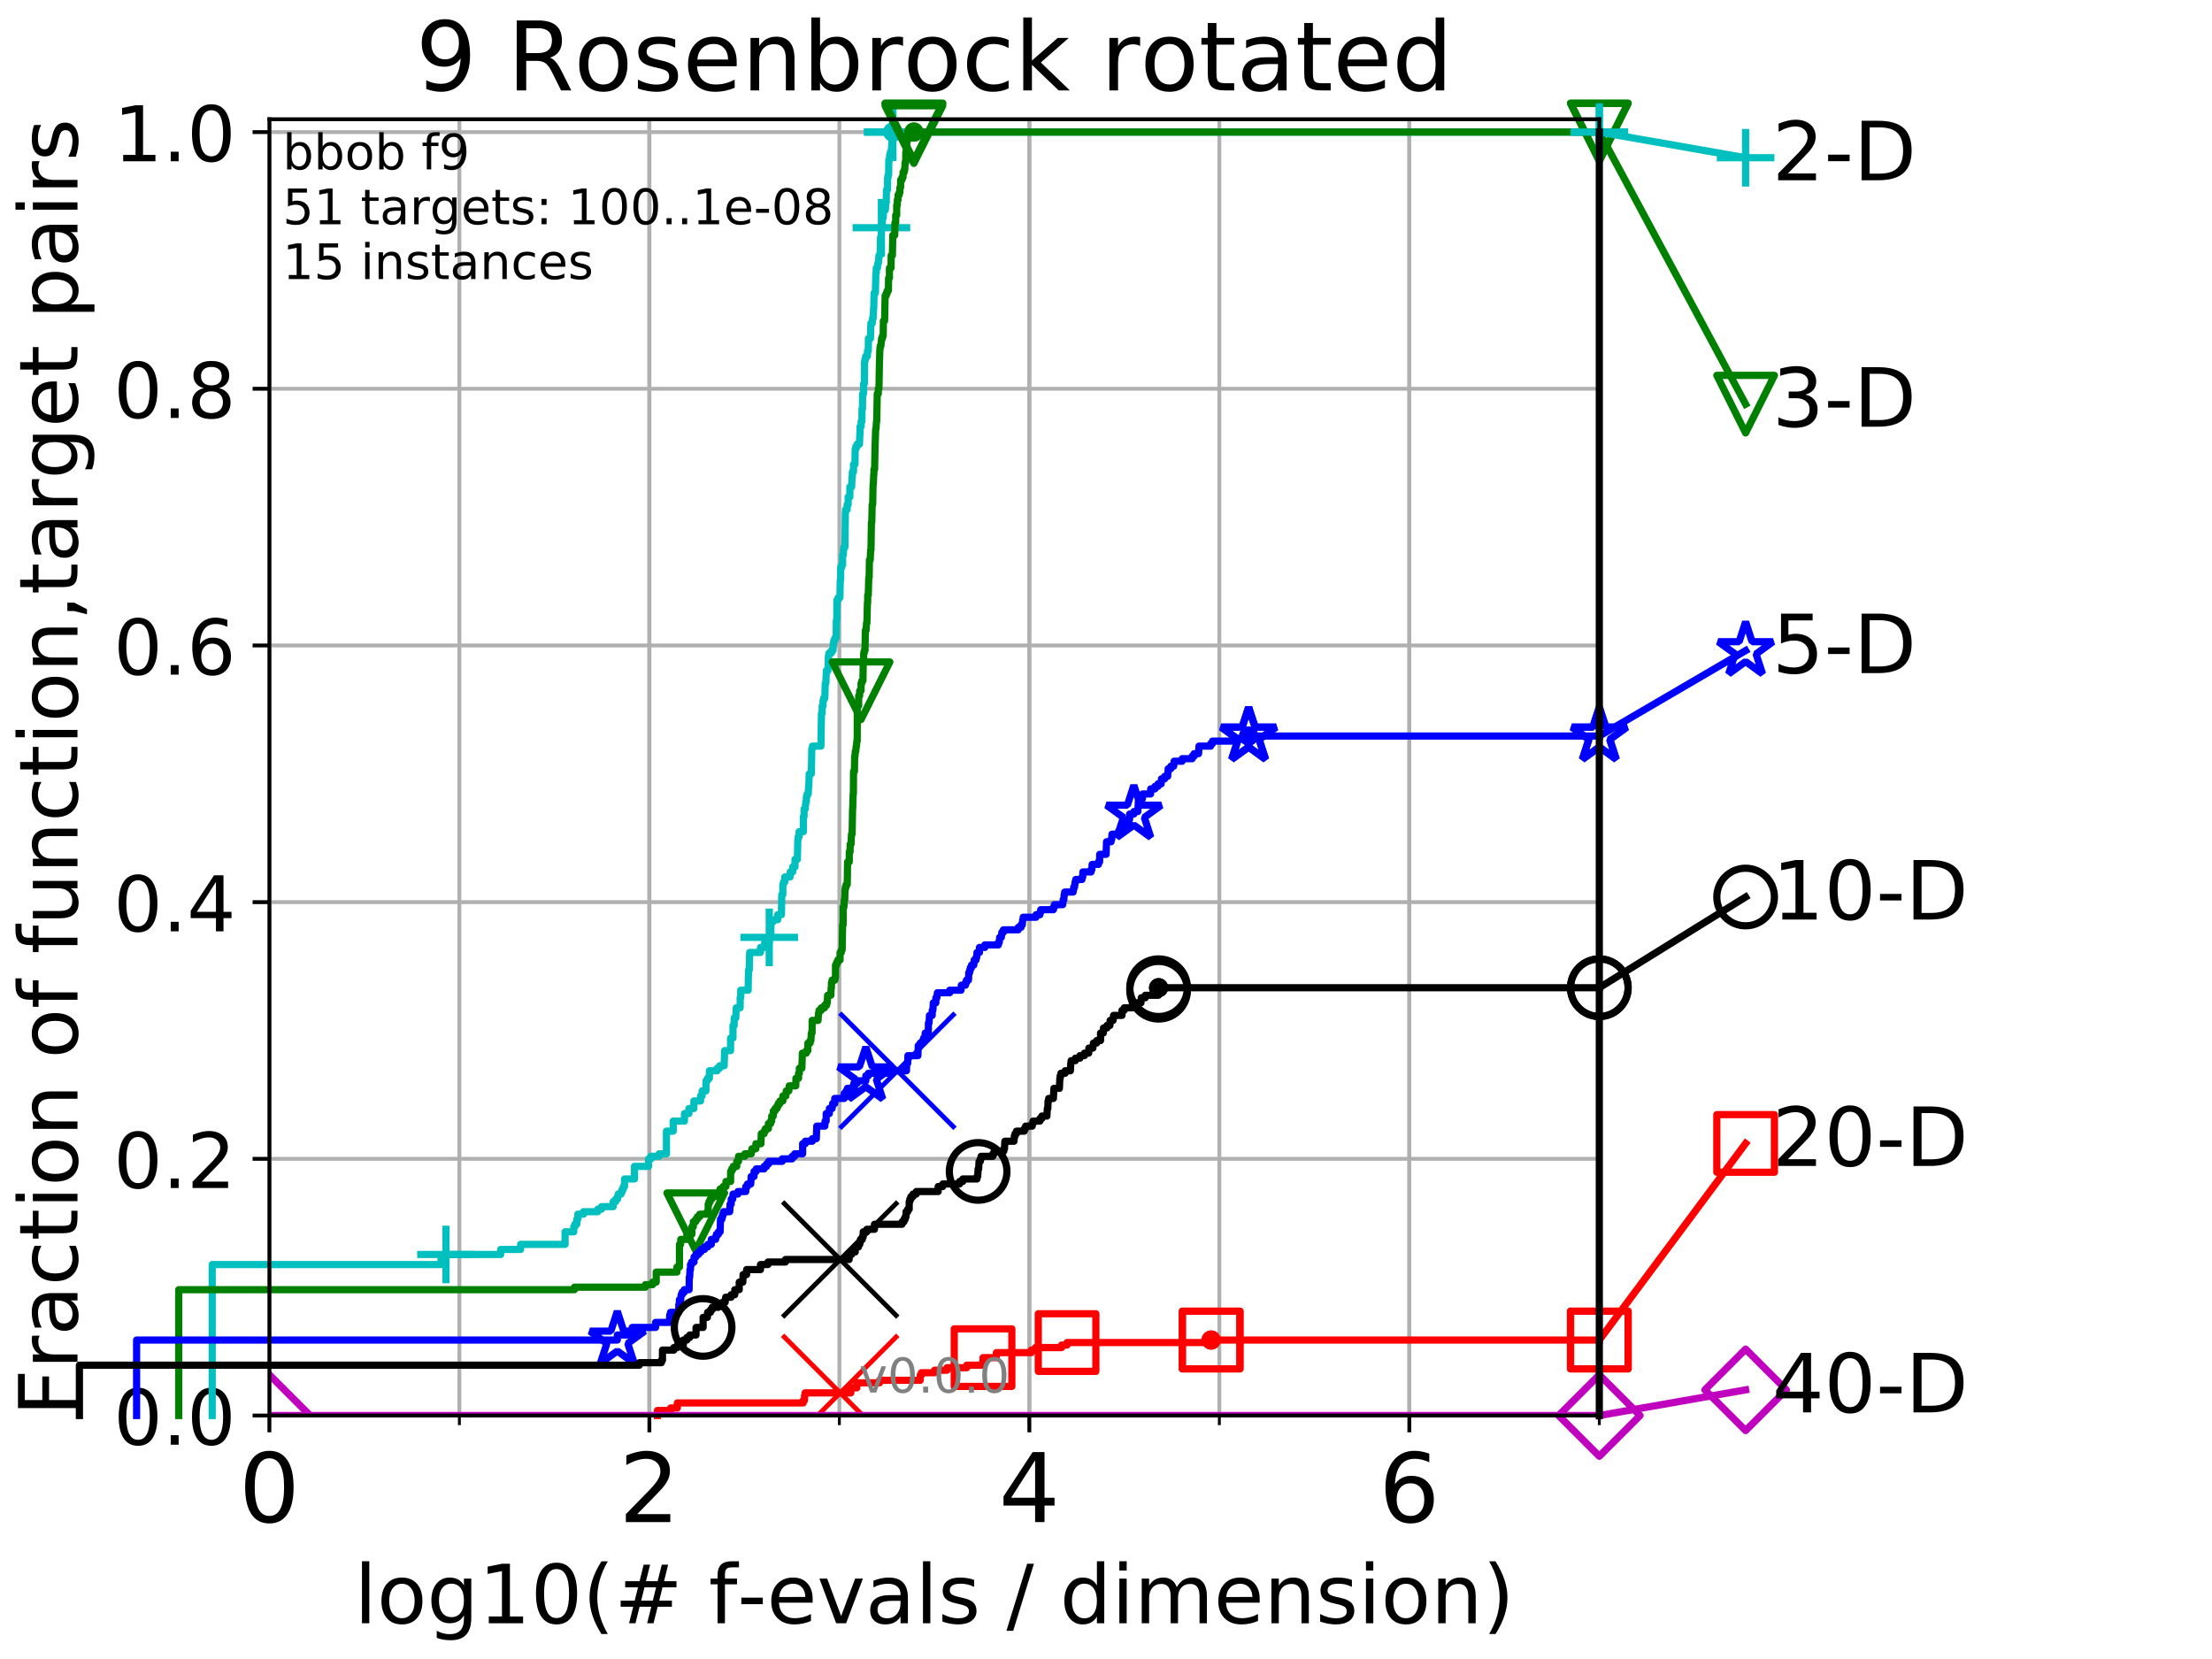 <?xml version="1.0" encoding="utf-8" standalone="no"?>
<!DOCTYPE svg PUBLIC "-//W3C//DTD SVG 1.1//EN"
  "http://www.w3.org/Graphics/SVG/1.1/DTD/svg11.dtd">
<!-- Created with matplotlib (http://matplotlib.org/) -->
<svg height="345.6pt" version="1.1" viewBox="0 0 460.8 345.6" width="460.8pt" xmlns="http://www.w3.org/2000/svg" xmlns:xlink="http://www.w3.org/1999/xlink">
 <defs>
  <style type="text/css">
*{stroke-linecap:butt;stroke-linejoin:round;}
  </style>
 </defs>
 <g id="figure_1">
  <g id="patch_1">
   <path d="M 0 345.6 
L 460.8 345.6 
L 460.8 0 
L 0 0 
z
" style="fill:#ffffff;"/>
  </g>
  <g id="axes_1">
   <g id="patch_2">
    <path d="M 56.12 294.88 
L 333.168 294.88 
L 333.168 24.84 
L 56.12 24.84 
z
" style="fill:#ffffff;"/>
   </g>
   <g id="matplotlib.axis_1">
    <g id="xtick_1">
     <g id="line2d_1">
      <path clip-path="url(#p3c4afa3dd9)" d="M 56.12 294.88 
L 56.12 24.84 
" style="fill:none;stroke:#b0b0b0;stroke-linecap:square;stroke-width:0.8;"/>
     </g>
     <g id="line2d_2">
      <defs>
       <path d="M 0 0 
L 0 3.5 
" id="m0d1423aed3" style="stroke:#000000;stroke-width:0.8;"/>
      </defs>
      <g>
       <use style="stroke:#000000;stroke-width:0.8;" x="56.12" xlink:href="#m0d1423aed3" y="294.88"/>
      </g>
     </g>
     <g id="text_1">
      <!-- 0 -->
      <defs>
       <path d="M 31.781 66.406 
Q 24.172 66.406 20.328 58.906 
Q 16.5 51.422 16.5 36.375 
Q 16.5 21.391 20.328 13.891 
Q 24.172 6.391 31.781 6.391 
Q 39.453 6.391 43.281 13.891 
Q 47.125 21.391 47.125 36.375 
Q 47.125 51.422 43.281 58.906 
Q 39.453 66.406 31.781 66.406 
z
M 31.781 74.219 
Q 44.047 74.219 50.516 64.516 
Q 56.984 54.828 56.984 36.375 
Q 56.984 17.969 50.516 8.266 
Q 44.047 -1.422 31.781 -1.422 
Q 19.531 -1.422 13.062 8.266 
Q 6.594 17.969 6.594 36.375 
Q 6.594 54.828 13.062 64.516 
Q 19.531 74.219 31.781 74.219 
z
" id="DejaVuSans-30"/>
      </defs>
      <g transform="translate(49.758 317.077)scale(0.2 -0.2)">
       <use xlink:href="#DejaVuSans-30"/>
      </g>
     </g>
    </g>
    <g id="xtick_2">
     <g id="line2d_3">
      <path clip-path="url(#p3c4afa3dd9)" d="M 135.277 294.88 
L 135.277 24.84 
" style="fill:none;stroke:#b0b0b0;stroke-linecap:square;stroke-width:0.8;"/>
     </g>
     <g id="line2d_4">
      <g>
       <use style="stroke:#000000;stroke-width:0.8;" x="135.277" xlink:href="#m0d1423aed3" y="294.88"/>
      </g>
     </g>
     <g id="text_2">
      <!-- 2 -->
      <defs>
       <path d="M 19.188 8.297 
L 53.609 8.297 
L 53.609 0 
L 7.328 0 
L 7.328 8.297 
Q 12.938 14.109 22.625 23.891 
Q 32.328 33.688 34.812 36.531 
Q 39.547 41.844 41.422 45.531 
Q 43.312 49.219 43.312 52.781 
Q 43.312 58.594 39.234 62.25 
Q 35.156 65.922 28.609 65.922 
Q 23.969 65.922 18.812 64.312 
Q 13.672 62.703 7.812 59.422 
L 7.812 69.391 
Q 13.766 71.781 18.938 73 
Q 24.125 74.219 28.422 74.219 
Q 39.75 74.219 46.484 68.547 
Q 53.219 62.891 53.219 53.422 
Q 53.219 48.922 51.531 44.891 
Q 49.859 40.875 45.406 35.406 
Q 44.188 33.984 37.641 27.219 
Q 31.109 20.453 19.188 8.297 
z
" id="DejaVuSans-32"/>
      </defs>
      <g transform="translate(128.914 317.077)scale(0.2 -0.2)">
       <use xlink:href="#DejaVuSans-32"/>
      </g>
     </g>
    </g>
    <g id="xtick_3">
     <g id="line2d_5">
      <path clip-path="url(#p3c4afa3dd9)" d="M 214.433 294.88 
L 214.433 24.84 
" style="fill:none;stroke:#b0b0b0;stroke-linecap:square;stroke-width:0.8;"/>
     </g>
     <g id="line2d_6">
      <g>
       <use style="stroke:#000000;stroke-width:0.8;" x="214.433" xlink:href="#m0d1423aed3" y="294.88"/>
      </g>
     </g>
     <g id="text_3">
      <!-- 4 -->
      <defs>
       <path d="M 37.797 64.312 
L 12.891 25.391 
L 37.797 25.391 
z
M 35.203 72.906 
L 47.609 72.906 
L 47.609 25.391 
L 58.016 25.391 
L 58.016 17.188 
L 47.609 17.188 
L 47.609 0 
L 37.797 0 
L 37.797 17.188 
L 4.891 17.188 
L 4.891 26.703 
z
" id="DejaVuSans-34"/>
      </defs>
      <g transform="translate(208.071 317.077)scale(0.2 -0.2)">
       <use xlink:href="#DejaVuSans-34"/>
      </g>
     </g>
    </g>
    <g id="xtick_4">
     <g id="line2d_7">
      <path clip-path="url(#p3c4afa3dd9)" d="M 293.59 294.88 
L 293.59 24.84 
" style="fill:none;stroke:#b0b0b0;stroke-linecap:square;stroke-width:0.8;"/>
     </g>
     <g id="line2d_8">
      <g>
       <use style="stroke:#000000;stroke-width:0.8;" x="293.59" xlink:href="#m0d1423aed3" y="294.88"/>
      </g>
     </g>
     <g id="text_4">
      <!-- 6 -->
      <defs>
       <path d="M 33.016 40.375 
Q 26.375 40.375 22.484 35.828 
Q 18.609 31.297 18.609 23.391 
Q 18.609 15.531 22.484 10.953 
Q 26.375 6.391 33.016 6.391 
Q 39.656 6.391 43.531 10.953 
Q 47.406 15.531 47.406 23.391 
Q 47.406 31.297 43.531 35.828 
Q 39.656 40.375 33.016 40.375 
z
M 52.594 71.297 
L 52.594 62.312 
Q 48.875 64.062 45.094 64.984 
Q 41.312 65.922 37.594 65.922 
Q 27.828 65.922 22.672 59.328 
Q 17.531 52.734 16.797 39.406 
Q 19.672 43.656 24.016 45.922 
Q 28.375 48.188 33.594 48.188 
Q 44.578 48.188 50.953 41.516 
Q 57.328 34.859 57.328 23.391 
Q 57.328 12.156 50.688 5.359 
Q 44.047 -1.422 33.016 -1.422 
Q 20.359 -1.422 13.672 8.266 
Q 6.984 17.969 6.984 36.375 
Q 6.984 53.656 15.188 63.938 
Q 23.391 74.219 37.203 74.219 
Q 40.922 74.219 44.703 73.484 
Q 48.484 72.75 52.594 71.297 
z
" id="DejaVuSans-36"/>
      </defs>
      <g transform="translate(287.227 317.077)scale(0.2 -0.2)">
       <use xlink:href="#DejaVuSans-36"/>
      </g>
     </g>
    </g>
    <g id="xtick_5">
     <g id="line2d_9">
      <path clip-path="url(#p3c4afa3dd9)" d="M 56.12 294.88 
L 56.12 24.84 
" style="fill:none;stroke:#b0b0b0;stroke-linecap:square;stroke-width:0.8;"/>
     </g>
     <g id="line2d_10">
      <defs>
       <path d="M 0 0 
L 0 2 
" id="mbdeb5d38e3" style="stroke:#000000;stroke-width:0.6;"/>
      </defs>
      <g>
       <use style="stroke:#000000;stroke-width:0.6;" x="56.12" xlink:href="#mbdeb5d38e3" y="294.88"/>
      </g>
     </g>
    </g>
    <g id="xtick_6">
     <g id="line2d_11">
      <path clip-path="url(#p3c4afa3dd9)" d="M 95.698 294.88 
L 95.698 24.84 
" style="fill:none;stroke:#b0b0b0;stroke-linecap:square;stroke-width:0.8;"/>
     </g>
     <g id="line2d_12">
      <g>
       <use style="stroke:#000000;stroke-width:0.6;" x="95.698" xlink:href="#mbdeb5d38e3" y="294.88"/>
      </g>
     </g>
    </g>
    <g id="xtick_7">
     <g id="line2d_13">
      <path clip-path="url(#p3c4afa3dd9)" d="M 135.277 294.88 
L 135.277 24.84 
" style="fill:none;stroke:#b0b0b0;stroke-linecap:square;stroke-width:0.8;"/>
     </g>
     <g id="line2d_14">
      <g>
       <use style="stroke:#000000;stroke-width:0.6;" x="135.277" xlink:href="#mbdeb5d38e3" y="294.88"/>
      </g>
     </g>
    </g>
    <g id="xtick_8">
     <g id="line2d_15">
      <path clip-path="url(#p3c4afa3dd9)" d="M 174.855 294.88 
L 174.855 24.84 
" style="fill:none;stroke:#b0b0b0;stroke-linecap:square;stroke-width:0.8;"/>
     </g>
     <g id="line2d_16">
      <g>
       <use style="stroke:#000000;stroke-width:0.6;" x="174.855" xlink:href="#mbdeb5d38e3" y="294.88"/>
      </g>
     </g>
    </g>
    <g id="xtick_9">
     <g id="line2d_17">
      <path clip-path="url(#p3c4afa3dd9)" d="M 214.433 294.88 
L 214.433 24.84 
" style="fill:none;stroke:#b0b0b0;stroke-linecap:square;stroke-width:0.8;"/>
     </g>
     <g id="line2d_18">
      <g>
       <use style="stroke:#000000;stroke-width:0.6;" x="214.433" xlink:href="#mbdeb5d38e3" y="294.88"/>
      </g>
     </g>
    </g>
    <g id="xtick_10">
     <g id="line2d_19">
      <path clip-path="url(#p3c4afa3dd9)" d="M 254.011 294.88 
L 254.011 24.84 
" style="fill:none;stroke:#b0b0b0;stroke-linecap:square;stroke-width:0.8;"/>
     </g>
     <g id="line2d_20">
      <g>
       <use style="stroke:#000000;stroke-width:0.6;" x="254.011" xlink:href="#mbdeb5d38e3" y="294.88"/>
      </g>
     </g>
    </g>
    <g id="xtick_11">
     <g id="line2d_21">
      <path clip-path="url(#p3c4afa3dd9)" d="M 293.59 294.88 
L 293.59 24.84 
" style="fill:none;stroke:#b0b0b0;stroke-linecap:square;stroke-width:0.8;"/>
     </g>
     <g id="line2d_22">
      <g>
       <use style="stroke:#000000;stroke-width:0.6;" x="293.59" xlink:href="#mbdeb5d38e3" y="294.88"/>
      </g>
     </g>
    </g>
    <g id="xtick_12">
     <g id="line2d_23">
      <path clip-path="url(#p3c4afa3dd9)" d="M 333.168 294.88 
L 333.168 24.84 
" style="fill:none;stroke:#b0b0b0;stroke-linecap:square;stroke-width:0.8;"/>
     </g>
     <g id="line2d_24">
      <g>
       <use style="stroke:#000000;stroke-width:0.6;" x="333.168" xlink:href="#mbdeb5d38e3" y="294.88"/>
      </g>
     </g>
    </g>
    <g id="text_5">
     <!-- log10(# f-evals / dimension) -->
     <defs>
      <path d="M 9.422 75.984 
L 18.406 75.984 
L 18.406 0 
L 9.422 0 
z
" id="DejaVuSans-6c"/>
      <path d="M 30.609 48.391 
Q 23.391 48.391 19.188 42.75 
Q 14.984 37.109 14.984 27.297 
Q 14.984 17.484 19.156 11.844 
Q 23.344 6.203 30.609 6.203 
Q 37.797 6.203 41.984 11.859 
Q 46.188 17.531 46.188 27.297 
Q 46.188 37.016 41.984 42.703 
Q 37.797 48.391 30.609 48.391 
z
M 30.609 56 
Q 42.328 56 49.016 48.375 
Q 55.719 40.766 55.719 27.297 
Q 55.719 13.875 49.016 6.219 
Q 42.328 -1.422 30.609 -1.422 
Q 18.844 -1.422 12.172 6.219 
Q 5.516 13.875 5.516 27.297 
Q 5.516 40.766 12.172 48.375 
Q 18.844 56 30.609 56 
z
" id="DejaVuSans-6f"/>
      <path d="M 45.406 27.984 
Q 45.406 37.75 41.375 43.109 
Q 37.359 48.484 30.078 48.484 
Q 22.859 48.484 18.828 43.109 
Q 14.797 37.75 14.797 27.984 
Q 14.797 18.266 18.828 12.891 
Q 22.859 7.516 30.078 7.516 
Q 37.359 7.516 41.375 12.891 
Q 45.406 18.266 45.406 27.984 
z
M 54.391 6.781 
Q 54.391 -7.172 48.188 -13.984 
Q 42 -20.797 29.203 -20.797 
Q 24.469 -20.797 20.266 -20.094 
Q 16.062 -19.391 12.109 -17.922 
L 12.109 -9.188 
Q 16.062 -11.328 19.922 -12.344 
Q 23.781 -13.375 27.781 -13.375 
Q 36.625 -13.375 41.016 -8.766 
Q 45.406 -4.156 45.406 5.172 
L 45.406 9.625 
Q 42.625 4.781 38.281 2.391 
Q 33.938 0 27.875 0 
Q 17.828 0 11.672 7.656 
Q 5.516 15.328 5.516 27.984 
Q 5.516 40.672 11.672 48.328 
Q 17.828 56 27.875 56 
Q 33.938 56 38.281 53.609 
Q 42.625 51.219 45.406 46.391 
L 45.406 54.688 
L 54.391 54.688 
z
" id="DejaVuSans-67"/>
      <path d="M 12.406 8.297 
L 28.516 8.297 
L 28.516 63.922 
L 10.984 60.406 
L 10.984 69.391 
L 28.422 72.906 
L 38.281 72.906 
L 38.281 8.297 
L 54.391 8.297 
L 54.391 0 
L 12.406 0 
z
" id="DejaVuSans-31"/>
      <path d="M 31 75.875 
Q 24.469 64.656 21.281 53.656 
Q 18.109 42.672 18.109 31.391 
Q 18.109 20.125 21.312 9.062 
Q 24.516 -2 31 -13.188 
L 23.188 -13.188 
Q 15.875 -1.703 12.234 9.375 
Q 8.594 20.453 8.594 31.391 
Q 8.594 42.281 12.203 53.312 
Q 15.828 64.359 23.188 75.875 
z
" id="DejaVuSans-28"/>
      <path d="M 51.125 44 
L 36.922 44 
L 32.812 27.688 
L 47.125 27.688 
z
M 43.797 71.781 
L 38.719 51.516 
L 52.984 51.516 
L 58.109 71.781 
L 65.922 71.781 
L 60.891 51.516 
L 76.125 51.516 
L 76.125 44 
L 58.984 44 
L 54.984 27.688 
L 70.516 27.688 
L 70.516 20.219 
L 53.078 20.219 
L 48 0 
L 40.188 0 
L 45.219 20.219 
L 30.906 20.219 
L 25.875 0 
L 18.016 0 
L 23.094 20.219 
L 7.719 20.219 
L 7.719 27.688 
L 24.906 27.688 
L 29 44 
L 13.281 44 
L 13.281 51.516 
L 30.906 51.516 
L 35.891 71.781 
z
" id="DejaVuSans-23"/>
      <path id="DejaVuSans-20"/>
      <path d="M 37.109 75.984 
L 37.109 68.5 
L 28.516 68.5 
Q 23.688 68.5 21.797 66.547 
Q 19.922 64.594 19.922 59.516 
L 19.922 54.688 
L 34.719 54.688 
L 34.719 47.703 
L 19.922 47.703 
L 19.922 0 
L 10.891 0 
L 10.891 47.703 
L 2.297 47.703 
L 2.297 54.688 
L 10.891 54.688 
L 10.891 58.5 
Q 10.891 67.625 15.141 71.797 
Q 19.391 75.984 28.609 75.984 
z
" id="DejaVuSans-66"/>
      <path d="M 4.891 31.391 
L 31.203 31.391 
L 31.203 23.391 
L 4.891 23.391 
z
" id="DejaVuSans-2d"/>
      <path d="M 56.203 29.594 
L 56.203 25.203 
L 14.891 25.203 
Q 15.484 15.922 20.484 11.062 
Q 25.484 6.203 34.422 6.203 
Q 39.594 6.203 44.453 7.469 
Q 49.312 8.734 54.109 11.281 
L 54.109 2.781 
Q 49.266 0.734 44.188 -0.344 
Q 39.109 -1.422 33.891 -1.422 
Q 20.797 -1.422 13.156 6.188 
Q 5.516 13.812 5.516 26.812 
Q 5.516 40.234 12.766 48.109 
Q 20.016 56 32.328 56 
Q 43.359 56 49.781 48.891 
Q 56.203 41.797 56.203 29.594 
z
M 47.219 32.234 
Q 47.125 39.594 43.094 43.984 
Q 39.062 48.391 32.422 48.391 
Q 24.906 48.391 20.391 44.141 
Q 15.875 39.891 15.188 32.172 
z
" id="DejaVuSans-65"/>
      <path d="M 2.984 54.688 
L 12.5 54.688 
L 29.594 8.797 
L 46.688 54.688 
L 56.203 54.688 
L 35.688 0 
L 23.484 0 
z
" id="DejaVuSans-76"/>
      <path d="M 34.281 27.484 
Q 23.391 27.484 19.188 25 
Q 14.984 22.516 14.984 16.5 
Q 14.984 11.719 18.141 8.906 
Q 21.297 6.109 26.703 6.109 
Q 34.188 6.109 38.703 11.406 
Q 43.219 16.703 43.219 25.484 
L 43.219 27.484 
z
M 52.203 31.203 
L 52.203 0 
L 43.219 0 
L 43.219 8.297 
Q 40.141 3.328 35.547 0.953 
Q 30.953 -1.422 24.312 -1.422 
Q 15.922 -1.422 10.953 3.297 
Q 6 8.016 6 15.922 
Q 6 25.141 12.172 29.828 
Q 18.359 34.516 30.609 34.516 
L 43.219 34.516 
L 43.219 35.406 
Q 43.219 41.609 39.141 45 
Q 35.062 48.391 27.688 48.391 
Q 23 48.391 18.547 47.266 
Q 14.109 46.141 10.016 43.891 
L 10.016 52.203 
Q 14.938 54.109 19.578 55.047 
Q 24.219 56 28.609 56 
Q 40.484 56 46.344 49.844 
Q 52.203 43.703 52.203 31.203 
z
" id="DejaVuSans-61"/>
      <path d="M 44.281 53.078 
L 44.281 44.578 
Q 40.484 46.531 36.375 47.5 
Q 32.281 48.484 27.875 48.484 
Q 21.188 48.484 17.844 46.438 
Q 14.5 44.391 14.5 40.281 
Q 14.5 37.156 16.891 35.375 
Q 19.281 33.594 26.516 31.984 
L 29.594 31.297 
Q 39.156 29.25 43.188 25.516 
Q 47.219 21.781 47.219 15.094 
Q 47.219 7.469 41.188 3.016 
Q 35.156 -1.422 24.609 -1.422 
Q 20.219 -1.422 15.453 -0.562 
Q 10.688 0.297 5.422 2 
L 5.422 11.281 
Q 10.406 8.688 15.234 7.391 
Q 20.062 6.109 24.812 6.109 
Q 31.156 6.109 34.562 8.281 
Q 37.984 10.453 37.984 14.406 
Q 37.984 18.062 35.516 20.016 
Q 33.062 21.969 24.703 23.781 
L 21.578 24.516 
Q 13.234 26.266 9.516 29.906 
Q 5.812 33.547 5.812 39.891 
Q 5.812 47.609 11.281 51.797 
Q 16.75 56 26.812 56 
Q 31.781 56 36.172 55.266 
Q 40.578 54.547 44.281 53.078 
z
" id="DejaVuSans-73"/>
      <path d="M 25.391 72.906 
L 33.688 72.906 
L 8.297 -9.281 
L 0 -9.281 
z
" id="DejaVuSans-2f"/>
      <path d="M 45.406 46.391 
L 45.406 75.984 
L 54.391 75.984 
L 54.391 0 
L 45.406 0 
L 45.406 8.203 
Q 42.578 3.328 38.25 0.953 
Q 33.938 -1.422 27.875 -1.422 
Q 17.969 -1.422 11.734 6.484 
Q 5.516 14.406 5.516 27.297 
Q 5.516 40.188 11.734 48.094 
Q 17.969 56 27.875 56 
Q 33.938 56 38.25 53.625 
Q 42.578 51.266 45.406 46.391 
z
M 14.797 27.297 
Q 14.797 17.391 18.875 11.75 
Q 22.953 6.109 30.078 6.109 
Q 37.203 6.109 41.297 11.75 
Q 45.406 17.391 45.406 27.297 
Q 45.406 37.203 41.297 42.844 
Q 37.203 48.484 30.078 48.484 
Q 22.953 48.484 18.875 42.844 
Q 14.797 37.203 14.797 27.297 
z
" id="DejaVuSans-64"/>
      <path d="M 9.422 54.688 
L 18.406 54.688 
L 18.406 0 
L 9.422 0 
z
M 9.422 75.984 
L 18.406 75.984 
L 18.406 64.594 
L 9.422 64.594 
z
" id="DejaVuSans-69"/>
      <path d="M 52 44.188 
Q 55.375 50.25 60.062 53.125 
Q 64.75 56 71.094 56 
Q 79.641 56 84.281 50.016 
Q 88.922 44.047 88.922 33.016 
L 88.922 0 
L 79.891 0 
L 79.891 32.719 
Q 79.891 40.578 77.094 44.375 
Q 74.312 48.188 68.609 48.188 
Q 61.625 48.188 57.562 43.547 
Q 53.516 38.922 53.516 30.906 
L 53.516 0 
L 44.484 0 
L 44.484 32.719 
Q 44.484 40.625 41.703 44.406 
Q 38.922 48.188 33.109 48.188 
Q 26.219 48.188 22.156 43.531 
Q 18.109 38.875 18.109 30.906 
L 18.109 0 
L 9.078 0 
L 9.078 54.688 
L 18.109 54.688 
L 18.109 46.188 
Q 21.188 51.219 25.484 53.609 
Q 29.781 56 35.688 56 
Q 41.656 56 45.828 52.969 
Q 50 49.953 52 44.188 
z
" id="DejaVuSans-6d"/>
      <path d="M 54.891 33.016 
L 54.891 0 
L 45.906 0 
L 45.906 32.719 
Q 45.906 40.484 42.875 44.328 
Q 39.844 48.188 33.797 48.188 
Q 26.516 48.188 22.312 43.547 
Q 18.109 38.922 18.109 30.906 
L 18.109 0 
L 9.078 0 
L 9.078 54.688 
L 18.109 54.688 
L 18.109 46.188 
Q 21.344 51.125 25.703 53.562 
Q 30.078 56 35.797 56 
Q 45.219 56 50.047 50.172 
Q 54.891 44.344 54.891 33.016 
z
" id="DejaVuSans-6e"/>
      <path d="M 8.016 75.875 
L 15.828 75.875 
Q 23.141 64.359 26.781 53.312 
Q 30.422 42.281 30.422 31.391 
Q 30.422 20.453 26.781 9.375 
Q 23.141 -1.703 15.828 -13.188 
L 8.016 -13.188 
Q 14.5 -2 17.703 9.062 
Q 20.906 20.125 20.906 31.391 
Q 20.906 42.672 17.703 53.656 
Q 14.5 64.656 8.016 75.875 
z
" id="DejaVuSans-29"/>
     </defs>
     <g transform="translate(73.803 338.154)scale(0.17 -0.17)">
      <use xlink:href="#DejaVuSans-6c"/>
      <use x="27.783" xlink:href="#DejaVuSans-6f"/>
      <use x="88.965" xlink:href="#DejaVuSans-67"/>
      <use x="152.441" xlink:href="#DejaVuSans-31"/>
      <use x="216.064" xlink:href="#DejaVuSans-30"/>
      <use x="279.688" xlink:href="#DejaVuSans-28"/>
      <use x="318.701" xlink:href="#DejaVuSans-23"/>
      <use x="402.49" xlink:href="#DejaVuSans-20"/>
      <use x="434.277" xlink:href="#DejaVuSans-66"/>
      <use x="469.404" xlink:href="#DejaVuSans-2d"/>
      <use x="505.488" xlink:href="#DejaVuSans-65"/>
      <use x="567.012" xlink:href="#DejaVuSans-76"/>
      <use x="626.191" xlink:href="#DejaVuSans-61"/>
      <use x="687.471" xlink:href="#DejaVuSans-6c"/>
      <use x="715.254" xlink:href="#DejaVuSans-73"/>
      <use x="767.354" xlink:href="#DejaVuSans-20"/>
      <use x="799.141" xlink:href="#DejaVuSans-2f"/>
      <use x="832.832" xlink:href="#DejaVuSans-20"/>
      <use x="864.619" xlink:href="#DejaVuSans-64"/>
      <use x="928.096" xlink:href="#DejaVuSans-69"/>
      <use x="955.879" xlink:href="#DejaVuSans-6d"/>
      <use x="1053.291" xlink:href="#DejaVuSans-65"/>
      <use x="1114.814" xlink:href="#DejaVuSans-6e"/>
      <use x="1178.193" xlink:href="#DejaVuSans-73"/>
      <use x="1230.293" xlink:href="#DejaVuSans-69"/>
      <use x="1258.076" xlink:href="#DejaVuSans-6f"/>
      <use x="1319.258" xlink:href="#DejaVuSans-6e"/>
      <use x="1382.637" xlink:href="#DejaVuSans-29"/>
     </g>
    </g>
   </g>
   <g id="matplotlib.axis_2">
    <g id="ytick_1">
     <g id="line2d_25">
      <path clip-path="url(#p3c4afa3dd9)" d="M 56.12 294.88 
L 333.168 294.88 
" style="fill:none;stroke:#b0b0b0;stroke-linecap:square;stroke-width:0.8;"/>
     </g>
     <g id="line2d_26">
      <defs>
       <path d="M 0 0 
L -3.5 0 
" id="m863b595ed3" style="stroke:#000000;stroke-width:0.8;"/>
      </defs>
      <g>
       <use style="stroke:#000000;stroke-width:0.8;" x="56.12" xlink:href="#m863b595ed3" y="294.88"/>
      </g>
     </g>
     <g id="text_6">
      <!-- 0.0 -->
      <defs>
       <path d="M 10.688 12.406 
L 21 12.406 
L 21 0 
L 10.688 0 
z
" id="DejaVuSans-2e"/>
      </defs>
      <g transform="translate(23.675 300.959)scale(0.16 -0.16)">
       <use xlink:href="#DejaVuSans-30"/>
       <use x="63.623" xlink:href="#DejaVuSans-2e"/>
       <use x="95.41" xlink:href="#DejaVuSans-30"/>
      </g>
     </g>
    </g>
    <g id="ytick_2">
     <g id="line2d_27">
      <path clip-path="url(#p3c4afa3dd9)" d="M 56.12 241.407 
L 333.168 241.407 
" style="fill:none;stroke:#b0b0b0;stroke-linecap:square;stroke-width:0.8;"/>
     </g>
     <g id="line2d_28">
      <g>
       <use style="stroke:#000000;stroke-width:0.8;" x="56.12" xlink:href="#m863b595ed3" y="241.407"/>
      </g>
     </g>
     <g id="text_7">
      <!-- 0.2 -->
      <g transform="translate(23.675 247.485)scale(0.16 -0.16)">
       <use xlink:href="#DejaVuSans-30"/>
       <use x="63.623" xlink:href="#DejaVuSans-2e"/>
       <use x="95.41" xlink:href="#DejaVuSans-32"/>
      </g>
     </g>
    </g>
    <g id="ytick_3">
     <g id="line2d_29">
      <path clip-path="url(#p3c4afa3dd9)" d="M 56.12 187.933 
L 333.168 187.933 
" style="fill:none;stroke:#b0b0b0;stroke-linecap:square;stroke-width:0.8;"/>
     </g>
     <g id="line2d_30">
      <g>
       <use style="stroke:#000000;stroke-width:0.8;" x="56.12" xlink:href="#m863b595ed3" y="187.933"/>
      </g>
     </g>
     <g id="text_8">
      <!-- 0.4 -->
      <g transform="translate(23.675 194.012)scale(0.16 -0.16)">
       <use xlink:href="#DejaVuSans-30"/>
       <use x="63.623" xlink:href="#DejaVuSans-2e"/>
       <use x="95.41" xlink:href="#DejaVuSans-34"/>
      </g>
     </g>
    </g>
    <g id="ytick_4">
     <g id="line2d_31">
      <path clip-path="url(#p3c4afa3dd9)" d="M 56.12 134.46 
L 333.168 134.46 
" style="fill:none;stroke:#b0b0b0;stroke-linecap:square;stroke-width:0.8;"/>
     </g>
     <g id="line2d_32">
      <g>
       <use style="stroke:#000000;stroke-width:0.8;" x="56.12" xlink:href="#m863b595ed3" y="134.46"/>
      </g>
     </g>
     <g id="text_9">
      <!-- 0.6 -->
      <g transform="translate(23.675 140.539)scale(0.16 -0.16)">
       <use xlink:href="#DejaVuSans-30"/>
       <use x="63.623" xlink:href="#DejaVuSans-2e"/>
       <use x="95.41" xlink:href="#DejaVuSans-36"/>
      </g>
     </g>
    </g>
    <g id="ytick_5">
     <g id="line2d_33">
      <path clip-path="url(#p3c4afa3dd9)" d="M 56.12 80.987 
L 333.168 80.987 
" style="fill:none;stroke:#b0b0b0;stroke-linecap:square;stroke-width:0.8;"/>
     </g>
     <g id="line2d_34">
      <g>
       <use style="stroke:#000000;stroke-width:0.8;" x="56.12" xlink:href="#m863b595ed3" y="80.987"/>
      </g>
     </g>
     <g id="text_10">
      <!-- 0.8 -->
      <defs>
       <path d="M 31.781 34.625 
Q 24.75 34.625 20.719 30.859 
Q 16.703 27.094 16.703 20.516 
Q 16.703 13.922 20.719 10.156 
Q 24.75 6.391 31.781 6.391 
Q 38.812 6.391 42.859 10.172 
Q 46.922 13.969 46.922 20.516 
Q 46.922 27.094 42.891 30.859 
Q 38.875 34.625 31.781 34.625 
z
M 21.922 38.812 
Q 15.578 40.375 12.031 44.719 
Q 8.5 49.078 8.5 55.328 
Q 8.5 64.062 14.719 69.141 
Q 20.953 74.219 31.781 74.219 
Q 42.672 74.219 48.875 69.141 
Q 55.078 64.062 55.078 55.328 
Q 55.078 49.078 51.531 44.719 
Q 48 40.375 41.703 38.812 
Q 48.828 37.156 52.797 32.312 
Q 56.781 27.484 56.781 20.516 
Q 56.781 9.906 50.312 4.234 
Q 43.844 -1.422 31.781 -1.422 
Q 19.734 -1.422 13.25 4.234 
Q 6.781 9.906 6.781 20.516 
Q 6.781 27.484 10.781 32.312 
Q 14.797 37.156 21.922 38.812 
z
M 18.312 54.391 
Q 18.312 48.734 21.844 45.562 
Q 25.391 42.391 31.781 42.391 
Q 38.141 42.391 41.719 45.562 
Q 45.312 48.734 45.312 54.391 
Q 45.312 60.062 41.719 63.234 
Q 38.141 66.406 31.781 66.406 
Q 25.391 66.406 21.844 63.234 
Q 18.312 60.062 18.312 54.391 
z
" id="DejaVuSans-38"/>
      </defs>
      <g transform="translate(23.675 87.066)scale(0.16 -0.16)">
       <use xlink:href="#DejaVuSans-30"/>
       <use x="63.623" xlink:href="#DejaVuSans-2e"/>
       <use x="95.41" xlink:href="#DejaVuSans-38"/>
      </g>
     </g>
    </g>
    <g id="ytick_6">
     <g id="line2d_35">
      <path clip-path="url(#p3c4afa3dd9)" d="M 56.12 27.514 
L 333.168 27.514 
" style="fill:none;stroke:#b0b0b0;stroke-linecap:square;stroke-width:0.8;"/>
     </g>
     <g id="line2d_36">
      <g>
       <use style="stroke:#000000;stroke-width:0.8;" x="56.12" xlink:href="#m863b595ed3" y="27.514"/>
      </g>
     </g>
     <g id="text_11">
      <!-- 1.0 -->
      <g transform="translate(23.675 33.592)scale(0.16 -0.16)">
       <use xlink:href="#DejaVuSans-31"/>
       <use x="63.623" xlink:href="#DejaVuSans-2e"/>
       <use x="95.41" xlink:href="#DejaVuSans-30"/>
      </g>
     </g>
    </g>
    <g id="text_12">
     <!-- Fraction of function,target pairs -->
     <defs>
      <path d="M 9.812 72.906 
L 51.703 72.906 
L 51.703 64.594 
L 19.672 64.594 
L 19.672 43.109 
L 48.578 43.109 
L 48.578 34.812 
L 19.672 34.812 
L 19.672 0 
L 9.812 0 
z
" id="DejaVuSans-46"/>
      <path d="M 41.109 46.297 
Q 39.594 47.172 37.812 47.578 
Q 36.031 48 33.891 48 
Q 26.266 48 22.188 43.047 
Q 18.109 38.094 18.109 28.812 
L 18.109 0 
L 9.078 0 
L 9.078 54.688 
L 18.109 54.688 
L 18.109 46.188 
Q 20.953 51.172 25.484 53.578 
Q 30.031 56 36.531 56 
Q 37.453 56 38.578 55.875 
Q 39.703 55.766 41.062 55.516 
z
" id="DejaVuSans-72"/>
      <path d="M 48.781 52.594 
L 48.781 44.188 
Q 44.969 46.297 41.141 47.344 
Q 37.312 48.391 33.406 48.391 
Q 24.656 48.391 19.812 42.844 
Q 14.984 37.312 14.984 27.297 
Q 14.984 17.281 19.812 11.734 
Q 24.656 6.203 33.406 6.203 
Q 37.312 6.203 41.141 7.25 
Q 44.969 8.297 48.781 10.406 
L 48.781 2.094 
Q 45.016 0.344 40.984 -0.531 
Q 36.969 -1.422 32.422 -1.422 
Q 20.062 -1.422 12.781 6.344 
Q 5.516 14.109 5.516 27.297 
Q 5.516 40.672 12.859 48.328 
Q 20.219 56 33.016 56 
Q 37.156 56 41.109 55.141 
Q 45.062 54.297 48.781 52.594 
z
" id="DejaVuSans-63"/>
      <path d="M 18.312 70.219 
L 18.312 54.688 
L 36.812 54.688 
L 36.812 47.703 
L 18.312 47.703 
L 18.312 18.016 
Q 18.312 11.328 20.141 9.422 
Q 21.969 7.516 27.594 7.516 
L 36.812 7.516 
L 36.812 0 
L 27.594 0 
Q 17.188 0 13.234 3.875 
Q 9.281 7.766 9.281 18.016 
L 9.281 47.703 
L 2.688 47.703 
L 2.688 54.688 
L 9.281 54.688 
L 9.281 70.219 
z
" id="DejaVuSans-74"/>
      <path d="M 8.5 21.578 
L 8.5 54.688 
L 17.484 54.688 
L 17.484 21.922 
Q 17.484 14.156 20.5 10.266 
Q 23.531 6.391 29.594 6.391 
Q 36.859 6.391 41.078 11.031 
Q 45.312 15.672 45.312 23.688 
L 45.312 54.688 
L 54.297 54.688 
L 54.297 0 
L 45.312 0 
L 45.312 8.406 
Q 42.047 3.422 37.719 1 
Q 33.406 -1.422 27.688 -1.422 
Q 18.266 -1.422 13.375 4.438 
Q 8.5 10.297 8.5 21.578 
z
M 31.109 56 
z
" id="DejaVuSans-75"/>
      <path d="M 11.719 12.406 
L 22.016 12.406 
L 22.016 4 
L 14.016 -11.625 
L 7.719 -11.625 
L 11.719 4 
z
" id="DejaVuSans-2c"/>
      <path d="M 18.109 8.203 
L 18.109 -20.797 
L 9.078 -20.797 
L 9.078 54.688 
L 18.109 54.688 
L 18.109 46.391 
Q 20.953 51.266 25.266 53.625 
Q 29.594 56 35.594 56 
Q 45.562 56 51.781 48.094 
Q 58.016 40.188 58.016 27.297 
Q 58.016 14.406 51.781 6.484 
Q 45.562 -1.422 35.594 -1.422 
Q 29.594 -1.422 25.266 0.953 
Q 20.953 3.328 18.109 8.203 
z
M 48.688 27.297 
Q 48.688 37.203 44.609 42.844 
Q 40.531 48.484 33.406 48.484 
Q 26.266 48.484 22.188 42.844 
Q 18.109 37.203 18.109 27.297 
Q 18.109 17.391 22.188 11.75 
Q 26.266 6.109 33.406 6.109 
Q 40.531 6.109 44.609 11.75 
Q 48.688 17.391 48.688 27.297 
z
" id="DejaVuSans-70"/>
     </defs>
     <g transform="translate(16.14 294.999)rotate(-90)scale(0.17 -0.17)">
      <use xlink:href="#DejaVuSans-46"/>
      <use x="57.41" xlink:href="#DejaVuSans-72"/>
      <use x="98.523" xlink:href="#DejaVuSans-61"/>
      <use x="159.803" xlink:href="#DejaVuSans-63"/>
      <use x="214.783" xlink:href="#DejaVuSans-74"/>
      <use x="253.992" xlink:href="#DejaVuSans-69"/>
      <use x="281.775" xlink:href="#DejaVuSans-6f"/>
      <use x="342.957" xlink:href="#DejaVuSans-6e"/>
      <use x="406.336" xlink:href="#DejaVuSans-20"/>
      <use x="438.123" xlink:href="#DejaVuSans-6f"/>
      <use x="499.305" xlink:href="#DejaVuSans-66"/>
      <use x="534.51" xlink:href="#DejaVuSans-20"/>
      <use x="566.297" xlink:href="#DejaVuSans-66"/>
      <use x="601.502" xlink:href="#DejaVuSans-75"/>
      <use x="664.881" xlink:href="#DejaVuSans-6e"/>
      <use x="728.26" xlink:href="#DejaVuSans-63"/>
      <use x="783.24" xlink:href="#DejaVuSans-74"/>
      <use x="822.449" xlink:href="#DejaVuSans-69"/>
      <use x="850.232" xlink:href="#DejaVuSans-6f"/>
      <use x="911.414" xlink:href="#DejaVuSans-6e"/>
      <use x="974.793" xlink:href="#DejaVuSans-2c"/>
      <use x="1006.58" xlink:href="#DejaVuSans-74"/>
      <use x="1045.789" xlink:href="#DejaVuSans-61"/>
      <use x="1107.068" xlink:href="#DejaVuSans-72"/>
      <use x="1148.166" xlink:href="#DejaVuSans-67"/>
      <use x="1211.643" xlink:href="#DejaVuSans-65"/>
      <use x="1273.166" xlink:href="#DejaVuSans-74"/>
      <use x="1312.375" xlink:href="#DejaVuSans-20"/>
      <use x="1344.162" xlink:href="#DejaVuSans-70"/>
      <use x="1407.639" xlink:href="#DejaVuSans-61"/>
      <use x="1468.918" xlink:href="#DejaVuSans-69"/>
      <use x="1496.701" xlink:href="#DejaVuSans-72"/>
      <use x="1537.814" xlink:href="#DejaVuSans-73"/>
     </g>
    </g>
   </g>
   <g id="line2d_37">
    <defs>
     <path d="M 0 1.5 
C 0.398 1.5 0.779 1.342 1.061 1.061 
C 1.342 0.779 1.5 0.398 1.5 0 
C 1.5 -0.398 1.342 -0.779 1.061 -1.061 
C 0.779 -1.342 0.398 -1.5 0 -1.5 
C -0.398 -1.5 -0.779 -1.342 -1.061 -1.061 
C -1.342 -0.779 -1.5 -0.398 -1.5 0 
C -1.5 0.398 -1.342 0.779 -1.061 1.061 
C -0.779 1.342 -0.398 1.5 0 1.5 
z
" id="m5755de82dc" style="stroke:#00bfbf;"/>
    </defs>
    <g>
     <use style="fill:#00bfbf;stroke:#00bfbf;" x="185.987" xlink:href="#m5755de82dc" y="27.514"/>
     <use style="fill:#00bfbf;stroke:#00bfbf;" x="185.987" xlink:href="#m5755de82dc" y="27.514"/>
    </g>
   </g>
   <g id="line2d_38">
    <path d="M 44.206 294.88 
L 44.206 263.425 
L 91.863 263.425 
L 91.863 261.852 
L 92.905 261.852 
L 92.905 261.328 
L 104.306 261.328 
L 104.306 260.28 
L 108.451 260.28 
L 108.451 259.231 
L 117.716 259.231 
L 117.716 256.61 
L 119.527 256.61 
L 119.527 255.561 
L 119.74 255.561 
L 119.74 255.037 
L 120.16 255.037 
L 120.16 253.989 
L 120.365 253.989 
L 120.365 252.94 
L 121.551 252.94 
L 121.551 252.416 
L 124.525 252.416 
L 124.525 251.892 
L 125.31 251.892 
L 125.31 251.367 
L 127.739 251.367 
L 127.739 250.319 
L 128.264 250.319 
L 128.264 249.795 
L 128.648 249.795 
L 128.648 249.27 
L 128.773 249.27 
L 128.773 248.746 
L 129.39 248.746 
L 129.39 248.222 
L 129.63 248.222 
L 129.63 247.698 
L 129.867 247.698 
L 129.867 247.173 
L 130.101 247.173 
L 130.101 245.601 
L 132.177 245.601 
L 132.177 242.979 
L 135.104 242.979 
L 135.104 241.407 
L 135.617 241.407 
L 135.617 240.882 
L 137.301 240.882 
L 137.301 240.358 
L 138.835 240.358 
L 138.835 235.64 
L 140.243 235.64 
L 140.243 233.543 
L 142.586 233.543 
L 142.586 231.97 
L 143.516 231.97 
L 143.516 230.922 
L 144.548 230.922 
L 144.548 229.349 
L 145.943 229.349 
L 145.943 228.301 
L 146.264 228.301 
L 146.264 227.252 
L 147.061 227.252 
L 147.061 225.155 
L 147.362 225.155 
L 147.362 224.631 
L 147.782 224.631 
L 147.782 223.058 
L 149.405 223.058 
L 149.405 222.534 
L 149.926 222.534 
L 149.926 222.01 
L 150.854 222.01 
L 150.957 218.864 
L 152.189 218.864 
L 152.189 216.243 
L 152.696 216.243 
L 152.696 213.622 
L 152.944 213.622 
L 152.944 212.049 
L 153.279 212.049 
L 153.369 209.952 
L 154.189 209.952 
L 154.189 207.855 
L 154.303 207.855 
L 154.303 206.282 
L 155.85 206.282 
L 155.928 202.088 
L 156.083 202.088 
L 156.159 198.418 
L 158.403 198.418 
L 158.426 197.37 
L 159.297 197.37 
L 159.297 196.321 
L 160.248 196.321 
L 160.248 195.273 
L 160.586 195.273 
L 160.586 192.127 
L 160.957 192.127 
L 160.957 191.603 
L 162.005 191.603 
L 162.005 190.555 
L 162.785 190.555 
L 162.854 186.361 
L 163.078 186.361 
L 163.078 184.264 
L 163.213 184.264 
L 163.213 183.739 
L 163.482 183.739 
L 163.482 182.691 
L 164.594 182.691 
L 164.61 181.642 
L 165.132 181.642 
L 165.132 180.594 
L 165.61 180.594 
L 165.61 179.021 
L 166.103 179.021 
L 166.203 174.827 
L 166.274 174.827 
L 166.274 174.303 
L 166.471 174.303 
L 166.471 173.255 
L 167.357 173.255 
L 167.357 170.109 
L 167.503 170.109 
L 167.503 168.536 
L 167.739 168.536 
L 167.817 167.488 
L 167.868 167.488 
L 167.868 166.964 
L 167.984 166.964 
L 167.984 165.915 
L 168.137 165.915 
L 168.137 165.391 
L 168.364 165.391 
L 168.452 163.818 
L 168.489 163.818 
L 168.576 161.197 
L 169.016 161.197 
L 169.113 155.954 
L 169.244 155.954 
L 169.244 155.43 
L 171.019 155.43 
L 171.126 148.615 
L 171.254 148.615 
L 171.275 147.042 
L 171.454 147.042 
L 171.454 145.994 
L 171.569 145.994 
L 171.569 145.469 
L 171.817 145.469 
L 171.919 142.324 
L 172.041 142.324 
L 172.142 139.703 
L 172.471 139.703 
L 172.579 136.557 
L 172.697 136.557 
L 172.697 136.033 
L 173.205 136.033 
L 173.205 135.509 
L 173.533 135.509 
L 173.607 133.936 
L 173.709 133.936 
L 173.709 133.412 
L 173.928 133.412 
L 173.928 132.887 
L 174.198 132.887 
L 174.225 129.218 
L 174.322 129.218 
L 174.34 125.024 
L 174.604 125.024 
L 174.604 124.499 
L 174.966 124.499 
L 175.043 120.83 
L 175.128 120.83 
L 175.128 118.209 
L 175.33 118.209 
L 175.33 117.684 
L 175.529 117.684 
L 175.529 115.587 
L 175.669 115.587 
L 175.759 114.015 
L 176.01 114.015 
L 176.106 106.675 
L 176.146 106.675 
L 176.146 106.151 
L 176.477 106.151 
L 176.477 105.102 
L 176.687 105.102 
L 176.687 103.53 
L 177.039 103.53 
L 177.039 101.433 
L 177.421 101.433 
L 177.487 99.336 
L 177.561 99.336 
L 177.561 98.287 
L 177.801 98.287 
L 177.801 96.714 
L 178.11 96.714 
L 178.146 93.569 
L 178.28 93.569 
L 178.28 93.045 
L 178.552 93.045 
L 178.552 92.52 
L 179.044 92.52 
L 179.125 90.423 
L 179.172 90.423 
L 179.172 88.851 
L 179.384 88.851 
L 179.384 87.802 
L 179.549 87.802 
L 179.575 85.181 
L 179.666 85.181 
L 179.705 82.035 
L 179.885 82.035 
L 179.911 79.938 
L 180.064 79.938 
L 180.102 75.22 
L 180.209 75.22 
L 180.209 74.696 
L 180.36 74.696 
L 180.36 74.172 
L 180.7 74.172 
L 180.7 73.123 
L 180.876 73.123 
L 180.912 70.502 
L 181.336 70.502 
L 181.413 67.356 
L 181.709 67.356 
L 181.744 66.308 
L 181.893 66.308 
L 181.984 64.211 
L 182.012 64.211 
L 182.091 61.066 
L 182.355 61.066 
L 182.46 56.872 
L 182.542 56.872 
L 182.542 55.823 
L 182.777 55.823 
L 182.874 54.775 
L 183.003 54.775 
L 183.099 53.202 
L 183.363 53.202 
L 183.416 49.532 
L 183.556 49.532 
L 183.613 47.435 
L 183.762 47.435 
L 183.844 45.338 
L 183.996 45.338 
L 184.041 43.765 
L 184.439 43.765 
L 184.523 42.193 
L 184.616 42.193 
L 184.664 39.571 
L 184.862 39.571 
L 184.91 36.95 
L 185.006 36.95 
L 185.006 36.426 
L 185.124 36.426 
L 185.153 33.28 
L 185.336 33.28 
L 185.336 32.232 
L 185.471 32.232 
L 185.471 31.708 
L 185.674 31.708 
L 185.756 30.135 
L 185.788 30.135 
L 185.788 29.611 
L 185.964 29.611 
L 185.987 27.514 
L 333.168 27.514 
L 333.168 27.514 
" style="fill:none;stroke:#00bfbf;stroke-linecap:square;stroke-width:1.5;"/>
   </g>
   <g id="line2d_39">
    <defs>
     <path d="M -6 0 
L 6 0 
M 0 6 
L 0 -6 
" id="m66888bc242" style="stroke:#00bfbf;stroke-width:1.5;"/>
    </defs>
    <g>
     <use style="fill-opacity:0;stroke:#00bfbf;stroke-width:1.5;" x="92.905" xlink:href="#m66888bc242" y="261.328"/>
     <use style="fill-opacity:0;stroke:#00bfbf;stroke-width:1.5;" x="160.248" xlink:href="#m66888bc242" y="195.273"/>
     <use style="fill-opacity:0;stroke:#00bfbf;stroke-width:1.5;" x="183.613" xlink:href="#m66888bc242" y="47.435"/>
     <use style="fill-opacity:0;stroke:#00bfbf;stroke-width:1.5;" x="185.987" xlink:href="#m66888bc242" y="27.514"/>
     <use style="fill-opacity:0;stroke:#00bfbf;stroke-width:1.5;" x="185.987" xlink:href="#m66888bc242" y="27.514"/>
     <use style="fill-opacity:0;stroke:#00bfbf;stroke-width:1.5;" x="333.168" xlink:href="#m66888bc242" y="27.514"/>
    </g>
   </g>
   <g id="line2d_40">
    <path style="fill:none;stroke:#00bfbf;stroke-linecap:square;stroke-width:1.5;"/>
    <g/>
   </g>
   <g id="line2d_41">
    <defs>
     <path d="M 0 1.5 
C 0.398 1.5 0.779 1.342 1.061 1.061 
C 1.342 0.779 1.5 0.398 1.5 0 
C 1.5 -0.398 1.342 -0.779 1.061 -1.061 
C 0.779 -1.342 0.398 -1.5 0 -1.5 
C -0.398 -1.5 -0.779 -1.342 -1.061 -1.061 
C -1.342 -0.779 -1.5 -0.398 -1.5 0 
C -1.5 0.398 -1.342 0.779 -1.061 1.061 
C -0.779 1.342 -0.398 1.5 0 1.5 
z
" id="m4b968cf546" style="stroke:#008000;"/>
    </defs>
    <g>
     <use style="fill:#008000;stroke:#008000;" x="190.379" xlink:href="#m4b968cf546" y="27.514"/>
     <use style="fill:#008000;stroke:#008000;" x="190.379" xlink:href="#m4b968cf546" y="27.514"/>
    </g>
   </g>
   <g id="line2d_42">
    <path d="M 37.236 294.88 
L 37.236 268.668 
L 119.669 268.668 
L 119.669 268.143 
L 134.455 268.143 
L 134.455 267.619 
L 135.951 267.619 
L 135.951 267.095 
L 136.705 267.095 
L 136.705 264.998 
L 141.019 264.998 
L 141.019 263.949 
L 141.544 263.949 
L 141.544 259.231 
L 141.781 259.231 
L 141.821 258.183 
L 143.103 258.183 
L 143.103 257.134 
L 144.126 257.134 
L 144.126 255.561 
L 144.431 255.561 
L 144.431 254.513 
L 144.928 254.513 
L 144.928 253.989 
L 145.284 253.989 
L 145.284 253.464 
L 145.758 253.464 
L 145.758 252.94 
L 147.305 252.94 
L 147.305 252.416 
L 147.531 252.416 
L 147.531 250.843 
L 147.699 250.843 
L 147.699 250.319 
L 147.947 250.319 
L 147.947 249.795 
L 148.273 249.795 
L 148.273 249.27 
L 149.241 249.27 
L 149.241 248.746 
L 149.987 248.746 
L 149.987 247.698 
L 150.632 247.698 
L 150.632 247.173 
L 151.231 247.173 
L 151.231 246.125 
L 152.2 246.125 
L 152.2 244.028 
L 152.434 244.028 
L 152.434 243.504 
L 152.748 243.504 
L 152.748 242.979 
L 153.478 242.979 
L 153.478 241.931 
L 153.852 241.931 
L 153.852 240.882 
L 155.162 240.882 
L 155.162 240.358 
L 156.513 240.358 
L 156.513 239.834 
L 156.629 239.834 
L 156.629 239.31 
L 157.468 239.31 
L 157.468 238.261 
L 158.522 238.261 
L 158.582 236.164 
L 159.177 236.164 
L 159.177 235.64 
L 159.445 235.64 
L 159.445 235.116 
L 160.066 235.116 
L 160.066 234.067 
L 160.534 234.067 
L 160.534 233.543 
L 160.756 233.543 
L 160.756 232.495 
L 161.091 232.495 
L 161.091 231.446 
L 161.457 231.446 
L 161.457 230.922 
L 161.865 230.922 
L 161.865 230.398 
L 162.119 230.398 
L 162.119 229.873 
L 162.476 229.873 
L 162.476 229.349 
L 163.089 229.349 
L 163.089 228.301 
L 163.714 228.301 
L 163.79 227.252 
L 164.327 227.252 
L 164.401 226.204 
L 165.776 226.204 
L 165.805 224.631 
L 166.359 224.631 
L 166.359 223.582 
L 166.518 223.582 
L 166.518 222.534 
L 167.049 222.534 
L 167.148 219.388 
L 167.98 219.388 
L 167.98 218.864 
L 168.293 218.864 
L 168.302 217.291 
L 168.765 217.291 
L 168.765 216.767 
L 168.928 216.767 
L 169.016 215.194 
L 169.168 215.194 
L 169.184 212.573 
L 170.414 212.573 
L 170.518 211 
L 170.621 211 
L 170.621 210.476 
L 171.084 210.476 
L 171.084 209.952 
L 171.769 209.952 
L 171.769 209.428 
L 172.196 209.428 
L 172.196 208.903 
L 172.336 208.903 
L 172.408 207.331 
L 173.082 207.331 
L 173.145 205.758 
L 173.202 205.758 
L 173.202 204.709 
L 173.334 204.709 
L 173.334 204.185 
L 173.919 204.185 
L 173.919 203.661 
L 174.045 203.661 
L 174.051 201.04 
L 174.284 201.04 
L 174.284 200.515 
L 174.519 200.515 
L 174.519 199.991 
L 174.998 199.991 
L 174.998 198.418 
L 175.257 198.418 
L 175.257 197.894 
L 175.435 197.894 
L 175.535 192.652 
L 175.644 192.652 
L 175.644 188.982 
L 175.802 188.982 
L 175.889 187.409 
L 175.98 187.409 
L 176.029 185.312 
L 176.098 185.312 
L 176.098 184.788 
L 176.257 184.788 
L 176.257 184.264 
L 176.493 184.264 
L 176.571 179.546 
L 176.92 179.546 
L 176.92 177.449 
L 177.087 177.449 
L 177.102 175.876 
L 177.282 175.876 
L 177.376 173.779 
L 177.509 173.779 
L 177.607 168.536 
L 177.632 168.536 
L 177.724 165.391 
L 177.773 165.391 
L 177.806 160.673 
L 177.998 160.673 
L 178.041 157.527 
L 178.112 157.527 
L 178.179 156.479 
L 178.282 156.479 
L 178.362 155.43 
L 178.427 155.43 
L 178.488 154.382 
L 178.575 154.382 
L 178.585 147.042 
L 178.877 147.042 
L 178.877 144.945 
L 179.08 144.945 
L 179.08 143.897 
L 179.373 143.897 
L 179.373 142.324 
L 179.54 142.324 
L 179.54 141.8 
L 179.765 141.8 
L 179.838 137.606 
L 179.911 137.606 
L 179.924 136.033 
L 180.03 136.033 
L 180.03 135.509 
L 180.203 135.509 
L 180.262 131.315 
L 180.428 131.315 
L 180.519 129.742 
L 180.597 129.742 
L 180.7 125.548 
L 180.753 125.548 
L 180.757 123.975 
L 180.878 123.975 
L 180.983 120.306 
L 181.059 120.306 
L 181.119 116.636 
L 181.277 116.636 
L 181.375 114.539 
L 181.442 114.539 
L 181.535 108.772 
L 181.609 108.772 
L 181.69 105.102 
L 181.794 105.102 
L 181.881 100.908 
L 181.923 100.908 
L 182.018 98.811 
L 182.048 98.811 
L 182.063 97.763 
L 182.198 97.763 
L 182.299 92.52 
L 182.31 92.52 
L 182.417 89.375 
L 182.484 89.375 
L 182.586 87.802 
L 182.637 87.802 
L 182.746 82.035 
L 182.962 82.035 
L 182.962 80.987 
L 183.101 80.987 
L 183.207 75.22 
L 183.218 75.22 
L 183.299 72.599 
L 183.358 72.599 
L 183.358 72.075 
L 183.511 72.075 
L 183.594 71.026 
L 183.649 71.026 
L 183.649 70.502 
L 183.827 70.502 
L 183.827 69.978 
L 183.982 69.978 
L 184.029 66.832 
L 184.28 66.832 
L 184.389 61.59 
L 184.624 61.59 
L 184.624 61.066 
L 184.821 61.066 
L 184.821 60.541 
L 185.075 60.541 
L 185.107 57.92 
L 185.286 57.92 
L 185.286 55.823 
L 185.623 55.823 
L 185.644 53.202 
L 185.9 53.202 
L 185.99 49.008 
L 186.387 49.008 
L 186.434 46.387 
L 186.593 46.387 
L 186.593 44.814 
L 186.803 44.814 
L 186.803 42.717 
L 186.929 42.717 
L 186.929 41.668 
L 187.067 41.668 
L 187.067 40.62 
L 187.322 40.62 
L 187.322 40.096 
L 187.471 40.096 
L 187.471 39.047 
L 187.616 39.047 
L 187.616 37.474 
L 187.9 37.474 
L 187.9 36.95 
L 188.121 36.95 
L 188.121 35.902 
L 188.358 35.902 
L 188.358 35.377 
L 188.483 35.377 
L 188.555 33.805 
L 188.689 33.805 
L 188.691 31.708 
L 188.801 31.708 
L 188.908 29.611 
L 188.953 29.611 
L 188.953 29.086 
L 189.176 29.086 
L 189.261 28.038 
L 190.379 28.038 
L 190.379 27.514 
L 333.168 27.514 
L 333.168 27.514 
" style="fill:none;stroke:#008000;stroke-linecap:square;stroke-width:1.5;"/>
   </g>
   <g id="line2d_43">
    <defs>
     <path d="M -0 6 
L 6 -6 
L -6 -6 
z
" id="me2c29d3029" style="stroke:#008000;stroke-linejoin:miter;stroke-width:1.5;"/>
    </defs>
    <g>
     <use style="fill-opacity:0;stroke:#008000;stroke-linejoin:miter;stroke-width:1.5;" x="144.928" xlink:href="#me2c29d3029" y="254.513"/>
     <use style="fill-opacity:0;stroke:#008000;stroke-linejoin:miter;stroke-width:1.5;" x="179.373" xlink:href="#me2c29d3029" y="143.897"/>
     <use style="fill-opacity:0;stroke:#008000;stroke-linejoin:miter;stroke-width:1.5;" x="190.379" xlink:href="#me2c29d3029" y="28.038"/>
     <use style="fill-opacity:0;stroke:#008000;stroke-linejoin:miter;stroke-width:1.5;" x="190.379" xlink:href="#me2c29d3029" y="27.514"/>
     <use style="fill-opacity:0;stroke:#008000;stroke-linejoin:miter;stroke-width:1.5;" x="190.379" xlink:href="#me2c29d3029" y="27.514"/>
     <use style="fill-opacity:0;stroke:#008000;stroke-linejoin:miter;stroke-width:1.5;" x="333.168" xlink:href="#me2c29d3029" y="27.514"/>
    </g>
   </g>
   <g id="line2d_44">
    <path style="fill:none;stroke:#008000;stroke-linecap:square;stroke-width:1.5;"/>
    <g/>
   </g>
   <g id="line2d_45">
    <defs>
     <path d="M 0 1.5 
C 0.398 1.5 0.779 1.342 1.061 1.061 
C 1.342 0.779 1.5 0.398 1.5 0 
C 1.5 -0.398 1.342 -0.779 1.061 -1.061 
C 0.779 -1.342 0.398 -1.5 0 -1.5 
C -0.398 -1.5 -0.779 -1.342 -1.061 -1.061 
C -1.342 -0.779 -1.5 -0.398 -1.5 0 
C -1.5 0.398 -1.342 0.779 -1.061 1.061 
C -0.779 1.342 -0.398 1.5 0 1.5 
z
" id="m7bba06efeb" style="stroke:#0000ff;"/>
    </defs>
    <g>
     <use style="fill:#0000ff;stroke:#0000ff;" x="260.113" xlink:href="#m7bba06efeb" y="153.333"/>
     <use style="fill:#0000ff;stroke:#0000ff;" x="260.113" xlink:href="#m7bba06efeb" y="153.333"/>
    </g>
   </g>
   <g id="line2d_46">
    <path d="M 28.456 294.88 
L 28.456 279.153 
L 128.597 279.153 
L 128.597 278.104 
L 131.569 278.104 
L 131.569 277.58 
L 131.697 277.58 
L 131.697 276.531 
L 136.568 276.531 
L 136.568 275.483 
L 139.466 275.483 
L 139.52 273.91 
L 139.68 273.91 
L 139.68 273.386 
L 141.4 273.386 
L 141.4 271.813 
L 141.52 271.813 
L 141.52 270.765 
L 141.805 270.765 
L 141.899 269.716 
L 142.108 269.716 
L 142.108 269.192 
L 142.541 269.192 
L 142.541 268.668 
L 143.548 268.668 
L 143.59 266.046 
L 143.675 266.046 
L 143.738 264.474 
L 143.842 264.474 
L 143.842 263.425 
L 144.071 263.425 
L 144.071 262.901 
L 144.578 262.901 
L 144.578 261.852 
L 144.974 261.852 
L 144.974 261.328 
L 145.513 261.328 
L 145.513 260.804 
L 146.017 260.804 
L 146.017 260.28 
L 146.756 260.28 
L 146.756 259.755 
L 147.447 259.755 
L 147.447 259.231 
L 148.176 259.231 
L 148.176 258.183 
L 149.077 258.183 
L 149.077 257.658 
L 149.231 257.658 
L 149.231 257.134 
L 149.653 257.134 
L 149.653 256.61 
L 150.021 256.61 
L 150.094 253.989 
L 150.382 253.989 
L 150.382 253.464 
L 150.538 253.464 
L 150.538 252.94 
L 150.735 252.94 
L 150.735 252.416 
L 152.015 252.416 
L 152.093 250.843 
L 152.324 250.843 
L 152.324 249.795 
L 152.64 249.795 
L 152.702 248.746 
L 153.719 248.746 
L 153.719 248.222 
L 155.366 248.222 
L 155.366 247.173 
L 155.715 247.173 
L 155.715 246.649 
L 156.392 246.649 
L 156.493 245.076 
L 157.083 245.076 
L 157.083 244.028 
L 157.522 244.028 
L 157.522 243.504 
L 159.182 243.504 
L 159.182 242.979 
L 159.696 242.979 
L 159.696 242.455 
L 160.123 242.455 
L 160.123 241.931 
L 162.954 241.931 
L 162.954 241.407 
L 165.011 241.407 
L 165.011 240.882 
L 165.545 240.882 
L 165.545 240.358 
L 167.2 240.358 
L 167.205 238.261 
L 167.754 238.261 
L 167.754 237.737 
L 169.218 237.737 
L 169.218 237.213 
L 170.052 237.213 
L 170.147 234.592 
L 171.825 234.592 
L 171.882 233.543 
L 172.11 233.543 
L 172.11 231.97 
L 172.77 231.97 
L 172.77 230.922 
L 173.347 230.922 
L 173.347 230.398 
L 173.459 230.398 
L 173.459 229.873 
L 173.89 229.873 
L 173.89 228.825 
L 175.869 228.825 
L 175.869 227.776 
L 176.27 227.776 
L 176.27 227.252 
L 176.521 227.252 
L 176.521 226.728 
L 177.986 226.728 
L 178.003 225.679 
L 178.563 225.679 
L 178.563 225.155 
L 180.366 225.155 
L 180.366 224.107 
L 180.899 224.107 
L 180.899 223.582 
L 184.845 223.582 
L 184.845 223.058 
L 188.839 223.058 
L 188.877 221.485 
L 189.095 221.485 
L 189.133 219.913 
L 191.214 219.913 
L 191.292 217.816 
L 191.685 217.816 
L 191.685 217.291 
L 192.203 217.291 
L 192.203 216.767 
L 192.407 216.767 
L 192.407 216.243 
L 192.68 216.243 
L 192.737 215.194 
L 193.378 215.194 
L 193.404 213.097 
L 193.54 213.097 
L 193.628 211.525 
L 194.196 211.525 
L 194.202 210.476 
L 194.335 210.476 
L 194.427 208.903 
L 194.955 208.903 
L 194.961 207.855 
L 195.17 207.855 
L 195.277 206.806 
L 197.84 206.806 
L 197.84 206.282 
L 200.199 206.282 
L 200.259 205.234 
L 201.124 205.234 
L 201.124 204.709 
L 201.322 204.709 
L 201.322 204.185 
L 201.752 204.185 
L 201.82 202.612 
L 201.997 202.612 
L 201.997 202.088 
L 202.146 202.088 
L 202.146 201.564 
L 202.389 201.564 
L 202.389 201.04 
L 202.863 201.04 
L 202.937 199.991 
L 203.325 199.991 
L 203.325 199.467 
L 203.458 199.467 
L 203.524 198.418 
L 204.037 198.418 
L 204.037 197.37 
L 205.155 197.37 
L 205.155 196.846 
L 207.982 196.846 
L 207.982 196.321 
L 208.17 196.321 
L 208.249 195.273 
L 208.598 195.273 
L 208.697 194.224 
L 209.026 194.224 
L 209.026 193.7 
L 212.123 193.7 
L 212.123 193.176 
L 212.701 193.176 
L 212.701 192.652 
L 212.967 192.652 
L 213.041 191.603 
L 213.15 191.603 
L 213.15 191.079 
L 215.823 191.079 
L 215.823 190.555 
L 216.628 190.555 
L 216.628 190.03 
L 216.804 190.03 
L 216.804 189.506 
L 219.441 189.506 
L 219.441 188.982 
L 219.646 188.982 
L 219.646 188.458 
L 221.379 188.458 
L 221.475 187.409 
L 221.633 187.409 
L 221.679 186.361 
L 221.79 186.361 
L 221.79 185.836 
L 223.554 185.836 
L 223.554 185.312 
L 223.677 185.312 
L 223.677 184.788 
L 223.857 184.788 
L 223.956 183.739 
L 224.091 183.739 
L 224.091 183.215 
L 225.396 183.215 
L 225.396 182.691 
L 225.559 182.691 
L 225.58 181.642 
L 227.287 181.642 
L 227.287 181.118 
L 227.465 181.118 
L 227.512 180.07 
L 228.83 180.07 
L 228.83 179.546 
L 229.062 179.546 
L 229.092 177.973 
L 230.418 177.973 
L 230.512 175.352 
L 231.457 175.352 
L 231.457 174.827 
L 231.6 174.827 
L 231.647 173.779 
L 232.984 173.779 
L 232.984 173.255 
L 233.985 173.255 
L 234.026 172.206 
L 234.179 172.206 
L 234.179 171.682 
L 235.064 171.682 
L 235.064 171.158 
L 235.195 171.158 
L 235.195 170.633 
L 235.316 170.633 
L 235.316 169.585 
L 236.203 169.585 
L 236.203 169.061 
L 237.037 169.061 
L 237.136 166.964 
L 237.263 166.964 
L 237.263 166.439 
L 237.978 166.439 
L 238.021 165.391 
L 239.698 165.391 
L 239.714 164.342 
L 240.597 164.342 
L 240.597 163.818 
L 241.225 163.818 
L 241.225 163.294 
L 241.892 163.294 
L 241.954 162.245 
L 242.627 162.245 
L 242.627 161.721 
L 243.243 161.721 
L 243.345 160.148 
L 243.893 160.148 
L 243.893 159.624 
L 244.496 159.624 
L 244.591 158.576 
L 246.267 158.576 
L 246.267 158.051 
L 248.352 158.051 
L 248.352 157.527 
L 248.763 157.527 
L 248.763 157.003 
L 249.681 157.003 
L 249.773 155.43 
L 252.206 155.43 
L 252.206 154.906 
L 252.58 154.906 
L 252.58 154.382 
L 257.793 154.382 
L 257.793 153.857 
L 260.113 153.857 
L 260.113 153.333 
L 333.168 153.333 
L 333.168 153.333 
" style="fill:none;stroke:#0000ff;stroke-linecap:square;stroke-width:1.5;"/>
   </g>
   <g id="line2d_47">
    <defs>
     <path d="M 0 -6 
L -1.347 -1.854 
L -5.706 -1.854 
L -2.18 0.708 
L -3.527 4.854 
L -0 2.292 
L 3.527 4.854 
L 2.18 0.708 
L 5.706 -1.854 
L 1.347 -1.854 
z
" id="m1470eb6ecf" style="stroke:#0000ff;stroke-linejoin:bevel;stroke-width:1.5;"/>
    </defs>
    <g>
     <use style="fill-opacity:0;stroke:#0000ff;stroke-linejoin:bevel;stroke-width:1.5;" x="128.597" xlink:href="#m1470eb6ecf" y="279.153"/>
     <use style="fill-opacity:0;stroke:#0000ff;stroke-linejoin:bevel;stroke-width:1.5;" x="180.366" xlink:href="#m1470eb6ecf" y="224.107"/>
     <use style="fill-opacity:0;stroke:#0000ff;stroke-linejoin:bevel;stroke-width:1.5;" x="236.203" xlink:href="#m1470eb6ecf" y="169.585"/>
     <use style="fill-opacity:0;stroke:#0000ff;stroke-linejoin:bevel;stroke-width:1.5;" x="260.113" xlink:href="#m1470eb6ecf" y="153.333"/>
     <use style="fill-opacity:0;stroke:#0000ff;stroke-linejoin:bevel;stroke-width:1.5;" x="260.113" xlink:href="#m1470eb6ecf" y="153.333"/>
     <use style="fill-opacity:0;stroke:#0000ff;stroke-linejoin:bevel;stroke-width:1.5;" x="333.168" xlink:href="#m1470eb6ecf" y="153.333"/>
    </g>
   </g>
   <g id="line2d_48">
    <path style="fill:none;stroke:#0000ff;stroke-linecap:square;stroke-width:1.5;"/>
    <g/>
   </g>
   <g id="line2d_49">
    <path clip-path="url(#p3c4afa3dd9)" d="M 186.942 223.058 
" style="fill:none;stroke:#0000ff;stroke-linecap:square;stroke-width:1.5;"/>
    <defs>
     <path d="M -12 12 
L 12 -12 
M -12 -12 
L 12 12 
" id="m60bccdd6c1" style="stroke:#0000ff;"/>
    </defs>
    <g clip-path="url(#p3c4afa3dd9)">
     <use style="fill:#0000ff;stroke:#0000ff;" x="186.942" xlink:href="#m60bccdd6c1" y="223.058"/>
    </g>
   </g>
   <g id="line2d_50">
    <defs>
     <path d="M 0 1.5 
C 0.398 1.5 0.779 1.342 1.061 1.061 
C 1.342 0.779 1.5 0.398 1.5 0 
C 1.5 -0.398 1.342 -0.779 1.061 -1.061 
C 0.779 -1.342 0.398 -1.5 0 -1.5 
C -0.398 -1.5 -0.779 -1.342 -1.061 -1.061 
C -1.342 -0.779 -1.5 -0.398 -1.5 0 
C -1.5 0.398 -1.342 0.779 -1.061 1.061 
C -0.779 1.342 -0.398 1.5 0 1.5 
z
" id="m08a25b5fb6" style="stroke:#000000;"/>
    </defs>
    <g>
     <use style="stroke:#000000;" x="241.358" xlink:href="#m08a25b5fb6" y="205.758"/>
     <use style="stroke:#000000;" x="241.358" xlink:href="#m08a25b5fb6" y="205.758"/>
    </g>
   </g>
   <g id="line2d_51">
    <path d="M 16.542 294.88 
L 16.542 284.395 
L 133.177 284.395 
L 133.177 283.871 
L 137.783 283.871 
L 137.783 283.347 
L 138.005 283.347 
L 138.005 281.25 
L 140.371 281.25 
L 140.371 280.725 
L 141.121 280.725 
L 141.121 280.201 
L 142.349 280.201 
L 142.349 279.153 
L 143.096 279.153 
L 143.096 278.628 
L 143.685 278.628 
L 143.685 278.104 
L 144.994 278.104 
L 145.003 276.531 
L 146.471 276.531 
L 146.471 274.434 
L 147.362 274.434 
L 147.404 273.386 
L 147.997 273.386 
L 147.997 272.862 
L 148.346 272.862 
L 148.346 272.337 
L 149.66 272.337 
L 149.66 271.813 
L 150.51 271.813 
L 150.51 271.289 
L 151.068 271.289 
L 151.17 270.24 
L 152.292 270.24 
L 152.292 269.716 
L 153.066 269.716 
L 153.066 268.668 
L 153.993 268.668 
L 153.993 267.095 
L 154.746 267.095 
L 154.796 265.522 
L 155.531 265.522 
L 155.531 264.474 
L 158.426 264.474 
L 158.426 263.425 
L 159.985 263.425 
L 159.985 262.901 
L 163.621 262.901 
L 163.621 262.377 
L 176.892 262.377 
L 176.892 261.328 
L 177.413 261.328 
L 177.413 260.804 
L 178.161 260.804 
L 178.177 259.755 
L 178.837 259.755 
L 178.837 259.231 
L 179.106 259.231 
L 179.106 258.707 
L 179.253 258.707 
L 179.253 258.183 
L 179.64 258.183 
L 179.64 257.658 
L 179.821 257.658 
L 179.821 256.61 
L 180.572 256.61 
L 180.572 256.086 
L 182.168 256.086 
L 182.168 255.037 
L 187.911 255.037 
L 187.911 254.513 
L 188.31 254.513 
L 188.31 253.989 
L 188.575 253.989 
L 188.575 253.464 
L 188.75 253.464 
L 188.75 252.416 
L 189.102 252.416 
L 189.102 251.892 
L 189.402 251.892 
L 189.402 250.319 
L 189.537 250.319 
L 189.537 249.795 
L 189.762 249.795 
L 189.762 249.27 
L 190.196 249.27 
L 190.196 248.746 
L 190.88 248.746 
L 190.88 248.222 
L 195.438 248.222 
L 195.438 247.173 
L 196.391 247.173 
L 196.391 246.649 
L 199.896 246.649 
L 199.896 246.125 
L 200.56 246.125 
L 200.56 245.601 
L 203.529 245.601 
L 203.529 245.076 
L 203.674 245.076 
L 203.763 243.504 
L 203.876 243.504 
L 203.953 241.931 
L 204.222 241.931 
L 204.222 241.407 
L 204.377 241.407 
L 204.377 240.882 
L 206.818 240.882 
L 206.818 240.358 
L 207.11 240.358 
L 207.11 239.834 
L 209.097 239.834 
L 209.097 239.31 
L 209.257 239.31 
L 209.329 237.737 
L 211.241 237.737 
L 211.298 236.689 
L 211.457 236.689 
L 211.457 236.164 
L 211.742 236.164 
L 211.742 235.64 
L 213.373 235.64 
L 213.373 235.116 
L 213.662 235.116 
L 213.662 234.592 
L 215.03 234.592 
L 215.03 234.067 
L 215.208 234.067 
L 215.208 233.543 
L 216.63 233.543 
L 216.63 233.019 
L 217.031 233.019 
L 217.031 232.495 
L 218.094 232.495 
L 218.175 230.922 
L 218.277 230.922 
L 218.327 229.349 
L 218.462 229.349 
L 218.462 228.825 
L 219.442 228.825 
L 219.541 226.728 
L 220.693 226.728 
L 220.785 224.631 
L 220.85 224.631 
L 220.85 224.107 
L 221.01 224.107 
L 221.01 223.582 
L 221.892 223.582 
L 221.892 223.058 
L 222.981 223.058 
L 223.063 221.485 
L 223.127 221.485 
L 223.127 220.961 
L 224.022 220.961 
L 224.022 220.437 
L 224.973 220.437 
L 224.973 219.913 
L 225.903 219.913 
L 225.903 219.388 
L 226.798 219.388 
L 226.824 218.34 
L 227.668 218.34 
L 227.775 217.291 
L 228.453 217.291 
L 228.453 216.767 
L 229.267 216.767 
L 229.267 215.194 
L 229.852 215.194 
L 229.873 214.146 
L 230.599 214.146 
L 230.599 213.622 
L 231.213 213.622 
L 231.264 212.573 
L 231.873 212.573 
L 231.972 211.525 
L 233.727 211.525 
L 233.727 210.476 
L 234.191 210.476 
L 234.191 209.952 
L 235.875 209.952 
L 235.899 208.903 
L 237.685 208.903 
L 237.74 207.855 
L 238.587 207.855 
L 238.587 207.331 
L 241.314 207.331 
L 241.358 205.758 
L 333.168 205.758 
L 333.168 205.758 
" style="fill:none;stroke:#000000;stroke-linecap:square;stroke-width:1.5;"/>
   </g>
   <g id="line2d_52">
    <defs>
     <path d="M 0 6 
C 1.591 6 3.117 5.368 4.243 4.243 
C 5.368 3.117 6 1.591 6 0 
C 6 -1.591 5.368 -3.117 4.243 -4.243 
C 3.117 -5.368 1.591 -6 0 -6 
C -1.591 -6 -3.117 -5.368 -4.243 -4.243 
C -5.368 -3.117 -6 -1.591 -6 0 
C -6 1.591 -5.368 3.117 -4.243 4.243 
C -3.117 5.368 -1.591 6 0 6 
z
" id="m353c03b021" style="stroke:#000000;stroke-width:1.5;"/>
    </defs>
    <g>
     <use style="fill-opacity:0;stroke:#000000;stroke-width:1.5;" x="146.471" xlink:href="#m353c03b021" y="276.531"/>
     <use style="fill-opacity:0;stroke:#000000;stroke-width:1.5;" x="203.763" xlink:href="#m353c03b021" y="244.028"/>
     <use style="fill-opacity:0;stroke:#000000;stroke-width:1.5;" x="241.358" xlink:href="#m353c03b021" y="206.282"/>
     <use style="fill-opacity:0;stroke:#000000;stroke-width:1.5;" x="241.358" xlink:href="#m353c03b021" y="205.758"/>
     <use style="fill-opacity:0;stroke:#000000;stroke-width:1.5;" x="333.168" xlink:href="#m353c03b021" y="205.758"/>
    </g>
   </g>
   <g id="line2d_53">
    <path style="fill:none;stroke:#000000;stroke-linecap:square;stroke-width:1.5;"/>
    <g/>
   </g>
   <g id="line2d_54">
    <path clip-path="url(#p3c4afa3dd9)" d="M 175.028 262.377 
" style="fill:none;stroke:#000000;stroke-linecap:square;stroke-width:1.5;"/>
    <defs>
     <path d="M -12 12 
L 12 -12 
M -12 -12 
L 12 12 
" id="m455b8a7e11" style="stroke:#000000;"/>
    </defs>
    <g clip-path="url(#p3c4afa3dd9)">
     <use style="stroke:#000000;" x="175.028" xlink:href="#m455b8a7e11" y="262.377"/>
    </g>
   </g>
   <g id="line2d_55">
    <defs>
     <path d="M 0 1.5 
C 0.398 1.5 0.779 1.342 1.061 1.061 
C 1.342 0.779 1.5 0.398 1.5 0 
C 1.5 -0.398 1.342 -0.779 1.061 -1.061 
C 0.779 -1.342 0.398 -1.5 0 -1.5 
C -0.398 -1.5 -0.779 -1.342 -1.061 -1.061 
C -1.342 -0.779 -1.5 -0.398 -1.5 0 
C -1.5 0.398 -1.342 0.779 -1.061 1.061 
C -0.779 1.342 -0.398 1.5 0 1.5 
z
" id="m295d9a697a" style="stroke:#ff0000;"/>
    </defs>
    <g>
     <use style="fill:#ff0000;stroke:#ff0000;" x="252.303" xlink:href="#m295d9a697a" y="279.153"/>
     <use style="fill:#ff0000;stroke:#ff0000;" x="252.303" xlink:href="#m295d9a697a" y="279.153"/>
    </g>
   </g>
   <g id="line2d_56">
    <path d="M 136.954 294.88 
L 136.954 293.832 
L 139.707 293.832 
L 139.707 293.307 
L 141.097 293.307 
L 141.097 292.259 
L 167.326 292.259 
L 167.326 291.735 
L 167.585 291.735 
L 167.585 291.21 
L 167.604 291.21 
L 167.604 290.686 
L 167.723 290.686 
L 167.723 290.162 
L 177.239 290.162 
L 177.239 289.113 
L 178.494 289.113 
L 178.494 288.065 
L 183.225 288.065 
L 183.225 287.541 
L 191.706 287.541 
L 191.706 286.492 
L 191.931 286.492 
L 191.931 285.968 
L 194.68 285.968 
L 194.68 285.444 
L 197.275 285.444 
L 197.275 284.919 
L 201.402 284.919 
L 201.402 284.395 
L 204.673 284.395 
L 204.673 283.871 
L 204.758 283.871 
L 204.758 283.347 
L 204.787 283.347 
L 204.787 282.822 
L 207.564 282.822 
L 207.564 281.774 
L 214.84 281.774 
L 214.84 281.25 
L 215.685 281.25 
L 215.685 280.725 
L 221.156 280.725 
L 221.156 280.201 
L 222.291 280.201 
L 222.291 279.677 
L 252.303 279.677 
L 252.303 279.153 
L 333.168 279.153 
" style="fill:none;stroke:#ff0000;stroke-linecap:square;stroke-width:1.5;"/>
   </g>
   <g id="line2d_57">
    <defs>
     <path d="M -6 6 
L 6 6 
L 6 -6 
L -6 -6 
z
" id="mf2253e1a8d" style="stroke:#ff0000;stroke-linejoin:miter;stroke-width:1.5;"/>
    </defs>
    <g>
     <use style="fill-opacity:0;stroke:#ff0000;stroke-linejoin:miter;stroke-width:1.5;" x="204.787" xlink:href="#mf2253e1a8d" y="282.822"/>
     <use style="fill-opacity:0;stroke:#ff0000;stroke-linejoin:miter;stroke-width:1.5;" x="222.291" xlink:href="#mf2253e1a8d" y="279.677"/>
     <use style="fill-opacity:0;stroke:#ff0000;stroke-linejoin:miter;stroke-width:1.5;" x="252.303" xlink:href="#mf2253e1a8d" y="279.153"/>
     <use style="fill-opacity:0;stroke:#ff0000;stroke-linejoin:miter;stroke-width:1.5;" x="252.303" xlink:href="#mf2253e1a8d" y="279.153"/>
     <use style="fill-opacity:0;stroke:#ff0000;stroke-linejoin:miter;stroke-width:1.5;" x="333.168" xlink:href="#mf2253e1a8d" y="279.153"/>
    </g>
   </g>
   <g id="line2d_58">
    <path style="fill:none;stroke:#ff0000;stroke-linecap:square;stroke-width:1.5;"/>
    <g/>
   </g>
   <g id="line2d_59">
    <path clip-path="url(#p3c4afa3dd9)" d="M 175.027 290.162 
" style="fill:none;stroke:#ff0000;stroke-linecap:square;stroke-width:1.5;"/>
    <defs>
     <path d="M -12 12 
L 12 -12 
M -12 -12 
L 12 12 
" id="m03597b7b91" style="stroke:#ff0000;"/>
    </defs>
    <g clip-path="url(#p3c4afa3dd9)">
     <use style="fill:#ff0000;stroke:#ff0000;" x="175.027" xlink:href="#m03597b7b91" y="290.162"/>
    </g>
   </g>
   <g id="line2d_60">
    <path clip-path="url(#p3c4afa3dd9)" d="M 56.12 294.88 
L 56.12 294.88 
L 56.12 294.88 
L 56.12 294.88 
L 333.168 294.88 
" style="fill:none;stroke:#bf00bf;stroke-linecap:square;stroke-width:1.5;"/>
   </g>
   <g id="line2d_61">
    <defs>
     <path d="M -0 8.485 
L 8.485 0 
L 0 -8.485 
L -8.485 -0 
z
" id="mfda4ea5e03" style="stroke:#bf00bf;stroke-linejoin:miter;stroke-width:1.5;"/>
    </defs>
    <g clip-path="url(#p3c4afa3dd9)">
     <use style="fill-opacity:0;stroke:#bf00bf;stroke-linejoin:miter;stroke-width:1.5;" x="56.12" xlink:href="#mfda4ea5e03" y="294.88"/>
    </g>
   </g>
   <g id="line2d_62">
    <path clip-path="url(#p3c4afa3dd9)" style="fill:none;stroke:#bf00bf;stroke-linecap:square;stroke-width:1.5;"/>
    <g clip-path="url(#p3c4afa3dd9)">
     <use style="fill-opacity:0;stroke:#bf00bf;stroke-linejoin:miter;stroke-width:1.5;" x="-1" xlink:href="#mfda4ea5e03" y="562.246"/>
     <use style="fill-opacity:0;stroke:#bf00bf;stroke-linejoin:miter;stroke-width:1.5;" x="333.168" xlink:href="#mfda4ea5e03" y="562.246"/>
    </g>
   </g>
   <g id="line2d_63">
    <path d="M 333.168 294.88 
L 363.643 289.533 
" style="fill:none;stroke:#bf00bf;stroke-linecap:square;stroke-width:1.5;"/>
    <g>
     <use style="fill-opacity:0;stroke:#bf00bf;stroke-linejoin:miter;stroke-width:1.5;" x="333.168" xlink:href="#mfda4ea5e03" y="294.88"/>
     <use style="fill-opacity:0;stroke:#bf00bf;stroke-linejoin:miter;stroke-width:1.5;" x="363.643" xlink:href="#mfda4ea5e03" y="289.533"/>
    </g>
   </g>
   <g id="line2d_64">
    <path d="M 333.168 279.153 
L 363.643 238.198 
" style="fill:none;stroke:#ff0000;stroke-linecap:square;stroke-width:1.5;"/>
    <g>
     <use style="fill-opacity:0;stroke:#ff0000;stroke-linejoin:miter;stroke-width:1.5;" x="333.168" xlink:href="#mf2253e1a8d" y="279.153"/>
     <use style="fill-opacity:0;stroke:#ff0000;stroke-linejoin:miter;stroke-width:1.5;" x="363.643" xlink:href="#mf2253e1a8d" y="238.198"/>
    </g>
   </g>
   <g id="line2d_65">
    <path d="M 333.168 205.758 
L 363.643 186.864 
" style="fill:none;stroke:#000000;stroke-linecap:square;stroke-width:1.5;"/>
    <g>
     <use style="fill-opacity:0;stroke:#000000;stroke-width:1.5;" x="333.168" xlink:href="#m353c03b021" y="205.758"/>
     <use style="fill-opacity:0;stroke:#000000;stroke-width:1.5;" x="363.643" xlink:href="#m353c03b021" y="186.864"/>
    </g>
   </g>
   <g id="line2d_66">
    <path d="M 333.168 153.333 
L 363.643 135.53 
" style="fill:none;stroke:#0000ff;stroke-linecap:square;stroke-width:1.5;"/>
    <g>
     <use style="fill-opacity:0;stroke:#0000ff;stroke-linejoin:bevel;stroke-width:1.5;" x="333.168" xlink:href="#m1470eb6ecf" y="153.333"/>
     <use style="fill-opacity:0;stroke:#0000ff;stroke-linejoin:bevel;stroke-width:1.5;" x="363.643" xlink:href="#m1470eb6ecf" y="135.53"/>
    </g>
   </g>
   <g id="line2d_67">
    <path d="M 333.168 27.514 
L 363.643 84.195 
" style="fill:none;stroke:#008000;stroke-linecap:square;stroke-width:1.5;"/>
    <g>
     <use style="fill-opacity:0;stroke:#008000;stroke-linejoin:miter;stroke-width:1.5;" x="333.168" xlink:href="#me2c29d3029" y="27.514"/>
     <use style="fill-opacity:0;stroke:#008000;stroke-linejoin:miter;stroke-width:1.5;" x="363.643" xlink:href="#me2c29d3029" y="84.195"/>
    </g>
   </g>
   <g id="line2d_68">
    <path d="M 333.168 27.514 
L 363.643 32.861 
" style="fill:none;stroke:#00bfbf;stroke-linecap:square;stroke-width:1.5;"/>
    <g>
     <use style="fill-opacity:0;stroke:#00bfbf;stroke-width:1.5;" x="333.168" xlink:href="#m66888bc242" y="27.514"/>
     <use style="fill-opacity:0;stroke:#00bfbf;stroke-width:1.5;" x="363.643" xlink:href="#m66888bc242" y="32.861"/>
    </g>
   </g>
   <g id="line2d_69">
    <path d="M 333.168 294.88 
L 333.168 27.514 
" style="fill:none;stroke:#000000;stroke-linecap:square;stroke-width:1.5;"/>
   </g>
   <g id="patch_3">
    <path d="M 56.12 294.88 
L 56.12 24.84 
" style="fill:none;stroke:#000000;stroke-linecap:square;stroke-linejoin:miter;stroke-width:0.8;"/>
   </g>
   <g id="patch_4">
    <path d="M 333.168 294.88 
L 333.168 24.84 
" style="fill:none;stroke:#000000;stroke-linecap:square;stroke-linejoin:miter;stroke-width:0.8;"/>
   </g>
   <g id="patch_5">
    <path d="M 56.12 294.88 
L 333.168 294.88 
" style="fill:none;stroke:#000000;stroke-linecap:square;stroke-linejoin:miter;stroke-width:0.8;"/>
   </g>
   <g id="patch_6">
    <path d="M 56.12 24.84 
L 333.168 24.84 
" style="fill:none;stroke:#000000;stroke-linecap:square;stroke-linejoin:miter;stroke-width:0.8;"/>
   </g>
   <g id="text_13">
    <!-- 40-D -->
    <defs>
     <path d="M 19.672 64.797 
L 19.672 8.109 
L 31.594 8.109 
Q 46.688 8.109 53.688 14.938 
Q 60.688 21.781 60.688 36.531 
Q 60.688 51.172 53.688 57.984 
Q 46.688 64.797 31.594 64.797 
z
M 9.812 72.906 
L 30.078 72.906 
Q 51.266 72.906 61.172 64.094 
Q 71.094 55.281 71.094 36.531 
Q 71.094 17.672 61.125 8.828 
Q 51.172 0 30.078 0 
L 9.812 0 
z
" id="DejaVuSans-44"/>
    </defs>
    <g transform="translate(369.184 294.224)scale(0.17 -0.17)">
     <use xlink:href="#DejaVuSans-34"/>
     <use x="63.623" xlink:href="#DejaVuSans-30"/>
     <use x="127.246" xlink:href="#DejaVuSans-2d"/>
     <use x="163.33" xlink:href="#DejaVuSans-44"/>
    </g>
   </g>
   <g id="text_14">
    <!-- 20-D -->
    <g transform="translate(369.184 242.889)scale(0.17 -0.17)">
     <use xlink:href="#DejaVuSans-32"/>
     <use x="63.623" xlink:href="#DejaVuSans-30"/>
     <use x="127.246" xlink:href="#DejaVuSans-2d"/>
     <use x="163.33" xlink:href="#DejaVuSans-44"/>
    </g>
   </g>
   <g id="text_15">
    <!-- 10-D -->
    <g transform="translate(369.184 191.555)scale(0.17 -0.17)">
     <use xlink:href="#DejaVuSans-31"/>
     <use x="63.623" xlink:href="#DejaVuSans-30"/>
     <use x="127.246" xlink:href="#DejaVuSans-2d"/>
     <use x="163.33" xlink:href="#DejaVuSans-44"/>
    </g>
   </g>
   <g id="text_16">
    <!-- 5-D -->
    <defs>
     <path d="M 10.797 72.906 
L 49.516 72.906 
L 49.516 64.594 
L 19.828 64.594 
L 19.828 46.734 
Q 21.969 47.469 24.109 47.828 
Q 26.266 48.188 28.422 48.188 
Q 40.625 48.188 47.75 41.5 
Q 54.891 34.812 54.891 23.391 
Q 54.891 11.625 47.562 5.094 
Q 40.234 -1.422 26.906 -1.422 
Q 22.312 -1.422 17.547 -0.641 
Q 12.797 0.141 7.719 1.703 
L 7.719 11.625 
Q 12.109 9.234 16.797 8.062 
Q 21.484 6.891 26.703 6.891 
Q 35.156 6.891 40.078 11.328 
Q 45.016 15.766 45.016 23.391 
Q 45.016 31 40.078 35.438 
Q 35.156 39.891 26.703 39.891 
Q 22.75 39.891 18.812 39.016 
Q 14.891 38.141 10.797 36.281 
z
" id="DejaVuSans-35"/>
    </defs>
    <g transform="translate(369.184 140.221)scale(0.17 -0.17)">
     <use xlink:href="#DejaVuSans-35"/>
     <use x="63.623" xlink:href="#DejaVuSans-2d"/>
     <use x="99.707" xlink:href="#DejaVuSans-44"/>
    </g>
   </g>
   <g id="text_17">
    <!-- 3-D -->
    <defs>
     <path d="M 40.578 39.312 
Q 47.656 37.797 51.625 33 
Q 55.609 28.219 55.609 21.188 
Q 55.609 10.406 48.188 4.484 
Q 40.766 -1.422 27.094 -1.422 
Q 22.516 -1.422 17.656 -0.516 
Q 12.797 0.391 7.625 2.203 
L 7.625 11.719 
Q 11.719 9.328 16.594 8.109 
Q 21.484 6.891 26.812 6.891 
Q 36.078 6.891 40.938 10.547 
Q 45.797 14.203 45.797 21.188 
Q 45.797 27.641 41.281 31.266 
Q 36.766 34.906 28.719 34.906 
L 20.219 34.906 
L 20.219 43.016 
L 29.109 43.016 
Q 36.375 43.016 40.234 45.922 
Q 44.094 48.828 44.094 54.297 
Q 44.094 59.906 40.109 62.906 
Q 36.141 65.922 28.719 65.922 
Q 24.656 65.922 20.016 65.031 
Q 15.375 64.156 9.812 62.312 
L 9.812 71.094 
Q 15.438 72.656 20.344 73.438 
Q 25.25 74.219 29.594 74.219 
Q 40.828 74.219 47.359 69.109 
Q 53.906 64.016 53.906 55.328 
Q 53.906 49.266 50.438 45.094 
Q 46.969 40.922 40.578 39.312 
z
" id="DejaVuSans-33"/>
    </defs>
    <g transform="translate(369.184 88.886)scale(0.17 -0.17)">
     <use xlink:href="#DejaVuSans-33"/>
     <use x="63.623" xlink:href="#DejaVuSans-2d"/>
     <use x="99.707" xlink:href="#DejaVuSans-44"/>
    </g>
   </g>
   <g id="text_18">
    <!-- 2-D -->
    <g transform="translate(369.184 37.552)scale(0.17 -0.17)">
     <use xlink:href="#DejaVuSans-32"/>
     <use x="63.623" xlink:href="#DejaVuSans-2d"/>
     <use x="99.707" xlink:href="#DejaVuSans-44"/>
    </g>
   </g>
   <g id="text_19">
    <!-- bbob f9 -->
    <defs>
     <path d="M 48.688 27.297 
Q 48.688 37.203 44.609 42.844 
Q 40.531 48.484 33.406 48.484 
Q 26.266 48.484 22.188 42.844 
Q 18.109 37.203 18.109 27.297 
Q 18.109 17.391 22.188 11.75 
Q 26.266 6.109 33.406 6.109 
Q 40.531 6.109 44.609 11.75 
Q 48.688 17.391 48.688 27.297 
z
M 18.109 46.391 
Q 20.953 51.266 25.266 53.625 
Q 29.594 56 35.594 56 
Q 45.562 56 51.781 48.094 
Q 58.016 40.188 58.016 27.297 
Q 58.016 14.406 51.781 6.484 
Q 45.562 -1.422 35.594 -1.422 
Q 29.594 -1.422 25.266 0.953 
Q 20.953 3.328 18.109 8.203 
L 18.109 0 
L 9.078 0 
L 9.078 75.984 
L 18.109 75.984 
z
" id="DejaVuSans-62"/>
     <path d="M 10.984 1.516 
L 10.984 10.5 
Q 14.703 8.734 18.5 7.812 
Q 22.312 6.891 25.984 6.891 
Q 35.75 6.891 40.891 13.453 
Q 46.047 20.016 46.781 33.406 
Q 43.953 29.203 39.594 26.953 
Q 35.25 24.703 29.984 24.703 
Q 19.047 24.703 12.672 31.312 
Q 6.297 37.938 6.297 49.422 
Q 6.297 60.641 12.938 67.422 
Q 19.578 74.219 30.609 74.219 
Q 43.266 74.219 49.922 64.516 
Q 56.594 54.828 56.594 36.375 
Q 56.594 19.141 48.406 8.859 
Q 40.234 -1.422 26.422 -1.422 
Q 22.703 -1.422 18.891 -0.688 
Q 15.094 0.047 10.984 1.516 
z
M 30.609 32.422 
Q 37.25 32.422 41.125 36.953 
Q 45.016 41.5 45.016 49.422 
Q 45.016 57.281 41.125 61.844 
Q 37.25 66.406 30.609 66.406 
Q 23.969 66.406 20.094 61.844 
Q 16.219 57.281 16.219 49.422 
Q 16.219 41.5 20.094 36.953 
Q 23.969 32.422 30.609 32.422 
z
" id="DejaVuSans-39"/>
    </defs>
    <g transform="translate(58.89 35.291)scale(0.102 -0.102)">
     <use xlink:href="#DejaVuSans-62"/>
     <use x="63.477" xlink:href="#DejaVuSans-62"/>
     <use x="126.953" xlink:href="#DejaVuSans-6f"/>
     <use x="188.135" xlink:href="#DejaVuSans-62"/>
     <use x="251.611" xlink:href="#DejaVuSans-20"/>
     <use x="283.398" xlink:href="#DejaVuSans-66"/>
     <use x="318.604" xlink:href="#DejaVuSans-39"/>
    </g>
    <!-- 51 targets: 100..1e-08 -->
    <defs>
     <path d="M 11.719 12.406 
L 22.016 12.406 
L 22.016 0 
L 11.719 0 
z
M 11.719 51.703 
L 22.016 51.703 
L 22.016 39.312 
L 11.719 39.312 
z
" id="DejaVuSans-3a"/>
    </defs>
    <g transform="translate(58.89 46.713)scale(0.102 -0.102)">
     <use xlink:href="#DejaVuSans-35"/>
     <use x="63.623" xlink:href="#DejaVuSans-31"/>
     <use x="127.246" xlink:href="#DejaVuSans-20"/>
     <use x="159.033" xlink:href="#DejaVuSans-74"/>
     <use x="198.242" xlink:href="#DejaVuSans-61"/>
     <use x="259.521" xlink:href="#DejaVuSans-72"/>
     <use x="300.619" xlink:href="#DejaVuSans-67"/>
     <use x="364.096" xlink:href="#DejaVuSans-65"/>
     <use x="425.619" xlink:href="#DejaVuSans-74"/>
     <use x="464.828" xlink:href="#DejaVuSans-73"/>
     <use x="516.928" xlink:href="#DejaVuSans-3a"/>
     <use x="550.619" xlink:href="#DejaVuSans-20"/>
     <use x="582.406" xlink:href="#DejaVuSans-31"/>
     <use x="646.029" xlink:href="#DejaVuSans-30"/>
     <use x="709.652" xlink:href="#DejaVuSans-30"/>
     <use x="773.275" xlink:href="#DejaVuSans-2e"/>
     <use x="805.062" xlink:href="#DejaVuSans-2e"/>
     <use x="836.85" xlink:href="#DejaVuSans-31"/>
     <use x="900.473" xlink:href="#DejaVuSans-65"/>
     <use x="961.996" xlink:href="#DejaVuSans-2d"/>
     <use x="998.08" xlink:href="#DejaVuSans-30"/>
     <use x="1061.703" xlink:href="#DejaVuSans-38"/>
    </g>
    <!-- 15 instances -->
    <g transform="translate(58.89 58.134)scale(0.102 -0.102)">
     <use xlink:href="#DejaVuSans-31"/>
     <use x="63.623" xlink:href="#DejaVuSans-35"/>
     <use x="127.246" xlink:href="#DejaVuSans-20"/>
     <use x="159.033" xlink:href="#DejaVuSans-69"/>
     <use x="186.816" xlink:href="#DejaVuSans-6e"/>
     <use x="250.195" xlink:href="#DejaVuSans-73"/>
     <use x="302.295" xlink:href="#DejaVuSans-74"/>
     <use x="341.504" xlink:href="#DejaVuSans-61"/>
     <use x="402.783" xlink:href="#DejaVuSans-6e"/>
     <use x="466.162" xlink:href="#DejaVuSans-63"/>
     <use x="521.143" xlink:href="#DejaVuSans-65"/>
     <use x="582.666" xlink:href="#DejaVuSans-73"/>
    </g>
   </g>
   <g id="text_20">
    <!-- v0.0.0 -->
    <g style="fill:#808080;" transform="translate(178.963 290.1)scale(0.1 -0.1)">
     <use xlink:href="#DejaVuSans-76"/>
     <use x="59.18" xlink:href="#DejaVuSans-30"/>
     <use x="122.803" xlink:href="#DejaVuSans-2e"/>
     <use x="154.59" xlink:href="#DejaVuSans-30"/>
     <use x="218.213" xlink:href="#DejaVuSans-2e"/>
     <use x="250" xlink:href="#DejaVuSans-30"/>
    </g>
   </g>
   <g id="text_21">
    <!-- 9 Rosenbrock rotated -->
    <defs>
     <path d="M 44.391 34.188 
Q 47.562 33.109 50.562 29.594 
Q 53.562 26.078 56.594 19.922 
L 66.609 0 
L 56 0 
L 46.688 18.703 
Q 43.062 26.031 39.672 28.422 
Q 36.281 30.812 30.422 30.812 
L 19.672 30.812 
L 19.672 0 
L 9.812 0 
L 9.812 72.906 
L 32.078 72.906 
Q 44.578 72.906 50.734 67.672 
Q 56.891 62.453 56.891 51.906 
Q 56.891 45.016 53.688 40.469 
Q 50.484 35.938 44.391 34.188 
z
M 19.672 64.797 
L 19.672 38.922 
L 32.078 38.922 
Q 39.203 38.922 42.844 42.219 
Q 46.484 45.516 46.484 51.906 
Q 46.484 58.297 42.844 61.547 
Q 39.203 64.797 32.078 64.797 
z
" id="DejaVuSans-52"/>
     <path d="M 9.078 75.984 
L 18.109 75.984 
L 18.109 31.109 
L 44.922 54.688 
L 56.391 54.688 
L 27.391 29.109 
L 57.625 0 
L 45.906 0 
L 18.109 26.703 
L 18.109 0 
L 9.078 0 
z
" id="DejaVuSans-6b"/>
    </defs>
    <g transform="translate(86.603 18.84)scale(0.2 -0.2)">
     <use xlink:href="#DejaVuSans-39"/>
     <use x="63.623" xlink:href="#DejaVuSans-20"/>
     <use x="95.41" xlink:href="#DejaVuSans-52"/>
     <use x="164.83" xlink:href="#DejaVuSans-6f"/>
     <use x="226.012" xlink:href="#DejaVuSans-73"/>
     <use x="278.111" xlink:href="#DejaVuSans-65"/>
     <use x="339.635" xlink:href="#DejaVuSans-6e"/>
     <use x="403.014" xlink:href="#DejaVuSans-62"/>
     <use x="466.49" xlink:href="#DejaVuSans-72"/>
     <use x="507.572" xlink:href="#DejaVuSans-6f"/>
     <use x="568.754" xlink:href="#DejaVuSans-63"/>
     <use x="623.734" xlink:href="#DejaVuSans-6b"/>
     <use x="681.645" xlink:href="#DejaVuSans-20"/>
     <use x="713.432" xlink:href="#DejaVuSans-72"/>
     <use x="754.514" xlink:href="#DejaVuSans-6f"/>
     <use x="815.695" xlink:href="#DejaVuSans-74"/>
     <use x="854.904" xlink:href="#DejaVuSans-61"/>
     <use x="916.184" xlink:href="#DejaVuSans-74"/>
     <use x="955.393" xlink:href="#DejaVuSans-65"/>
     <use x="1016.916" xlink:href="#DejaVuSans-64"/>
    </g>
   </g>
  </g>
 </g>
 <defs>
  <clipPath id="p3c4afa3dd9">
   <rect height="270.04" width="277.048" x="56.12" y="24.84"/>
  </clipPath>
 </defs>
</svg>

